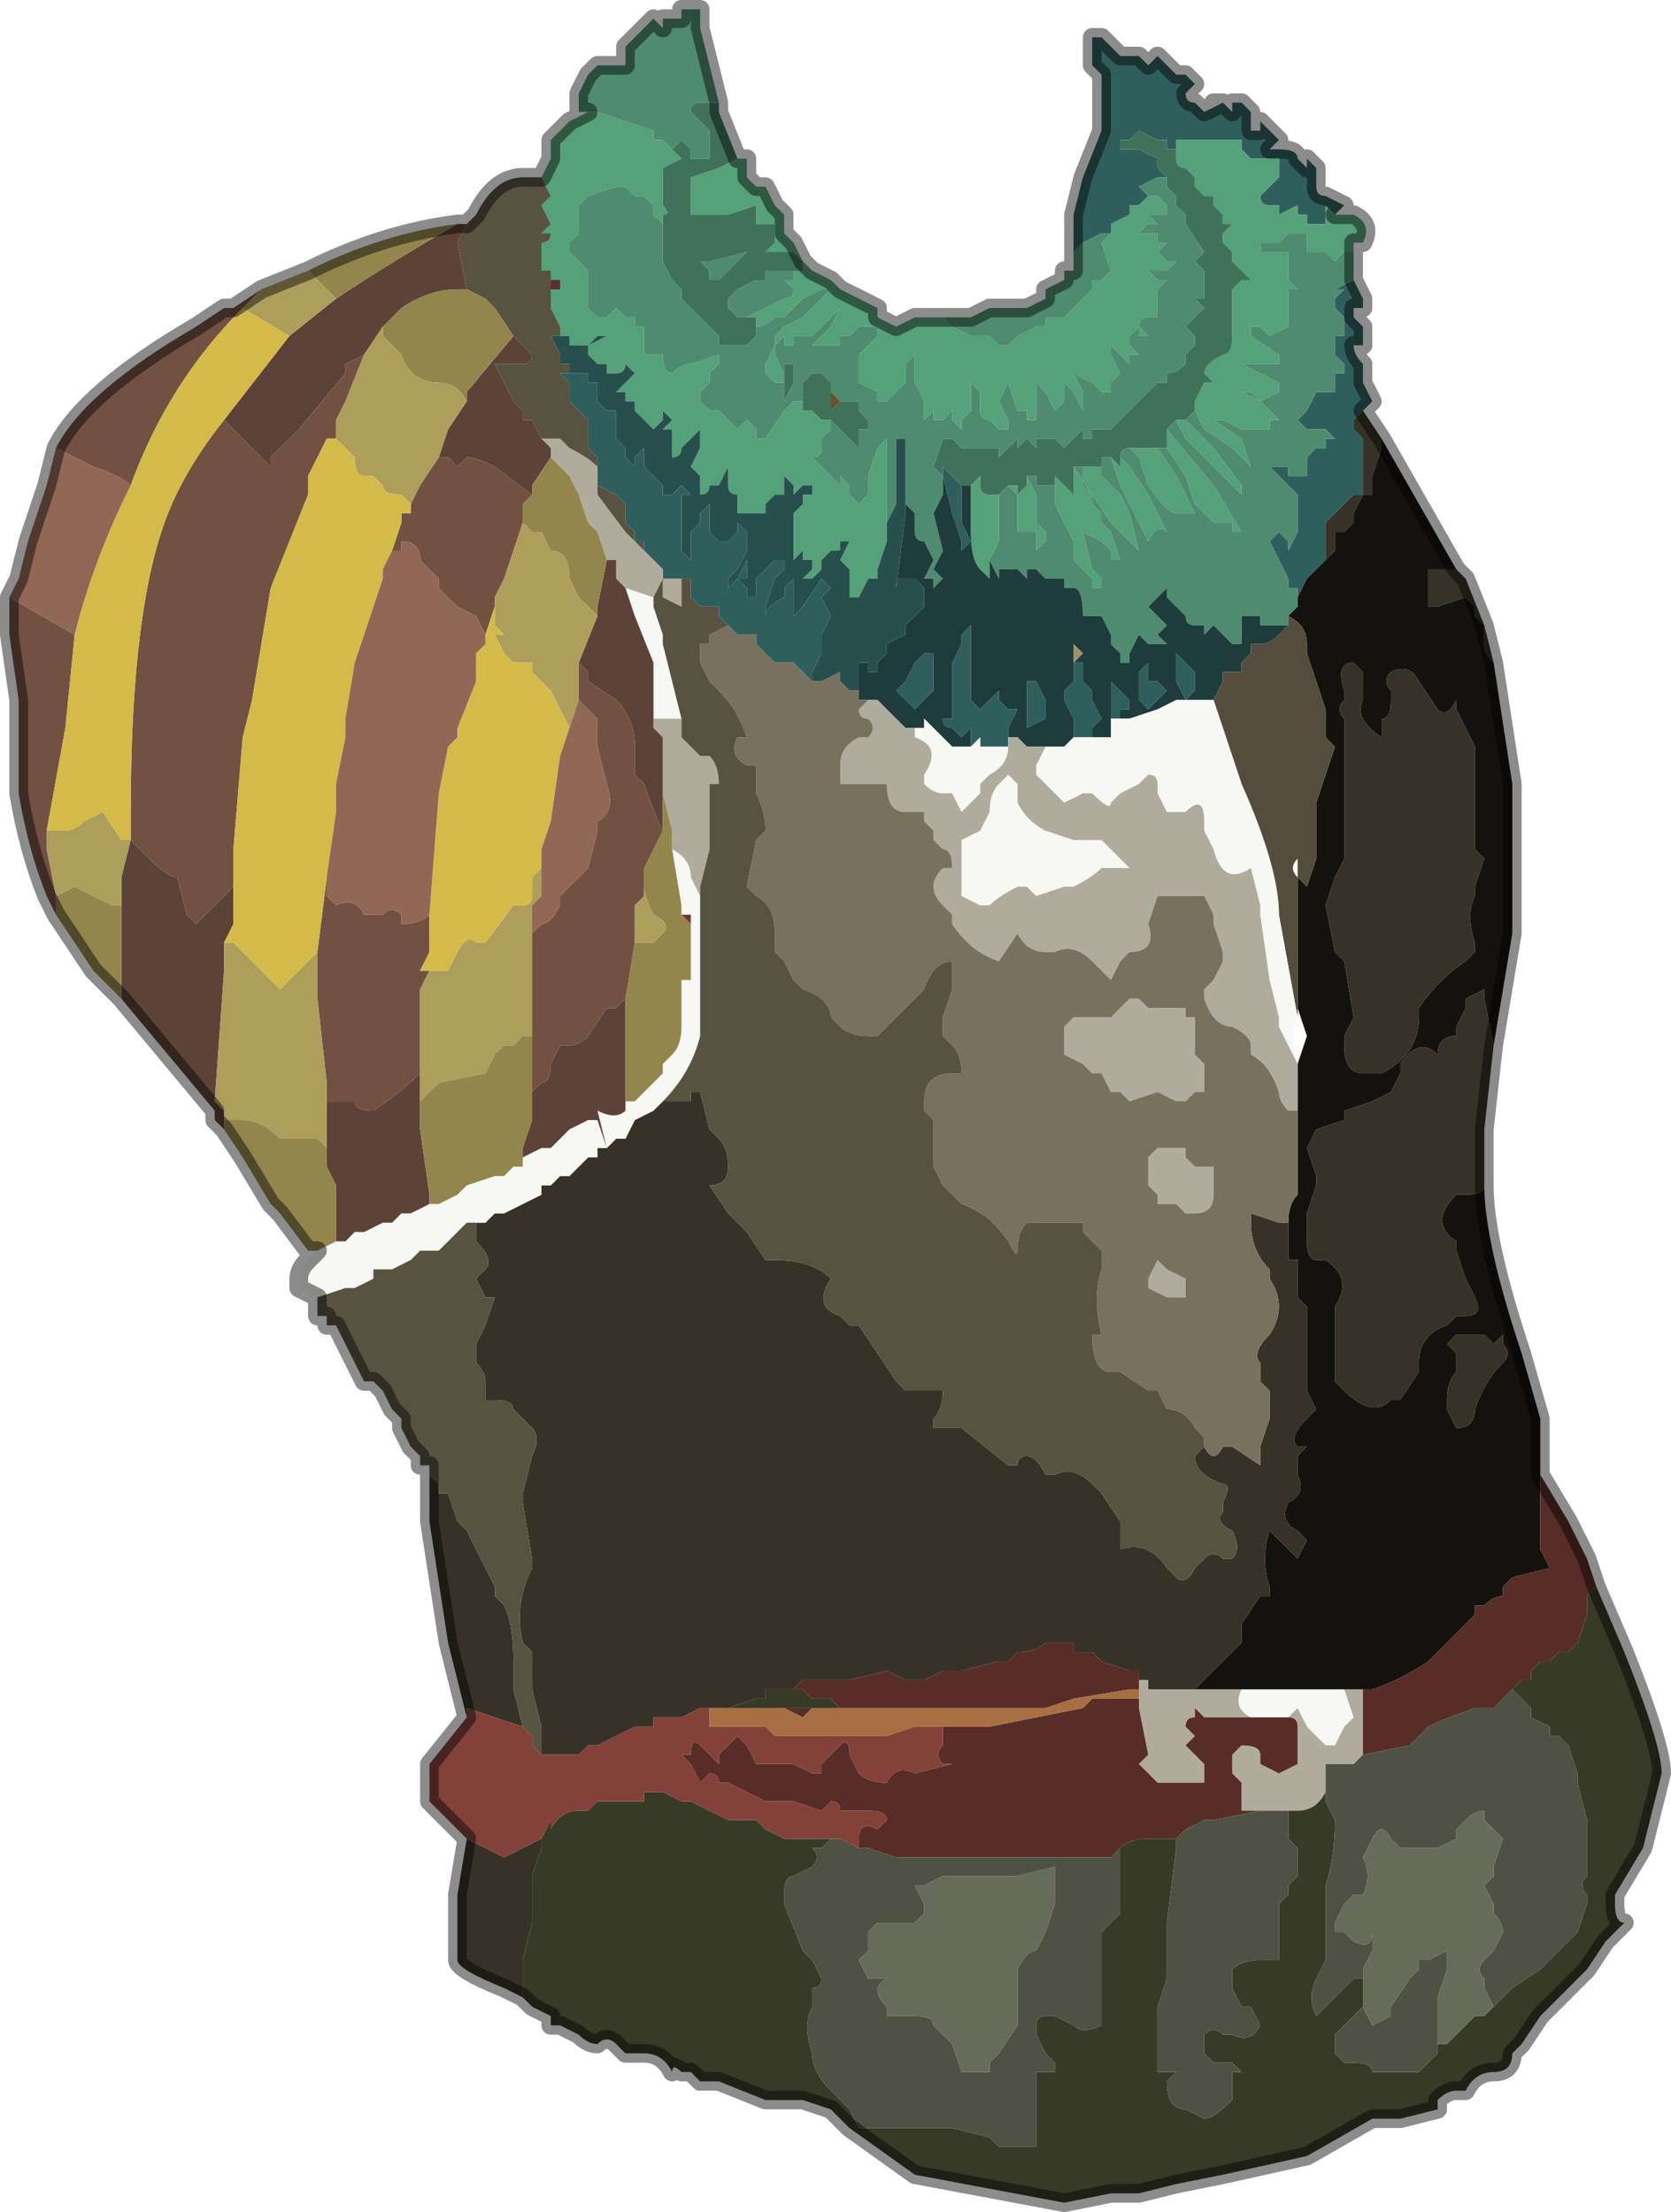 <?xml version="1.0" encoding="UTF-8" standalone="no"?>
<svg xmlns:xlink="http://www.w3.org/1999/xlink" height="11.85px" width="8.95px" xmlns="http://www.w3.org/2000/svg">
  <g transform="matrix(1.0, 0.0, 0.0, 1.0, 4.6, 5.55)">
    <path d="M1.15 -4.2 L1.15 -4.4 1.2 -4.6 1.3 -4.85 1.3 -4.95 1.3 -5.15 1.25 -5.2 1.25 -5.3 1.25 -5.35 1.3 -5.35 1.35 -5.3 1.4 -5.25 1.4 -5.25 1.45 -5.25 1.45 -5.25 1.5 -5.25 1.55 -5.2 1.6 -5.25 1.65 -5.2 1.7 -5.15 1.7 -5.15 1.75 -5.15 1.8 -5.1 1.75 -5.05 Q1.75 -5.0 1.8 -5.0 L1.8 -5.0 1.85 -4.95 1.95 -5.0 1.9 -5.0 1.95 -5.0 1.95 -5.0 2.0 -4.95 2.0 -4.95 2.0 -5.0 2.05 -5.0 2.1 -4.95 2.1 -4.85 2.15 -4.85 2.15 -4.9 2.2 -4.85 2.25 -4.8 2.2 -4.75 2.25 -4.75 Q2.35 -4.75 2.35 -4.7 L2.4 -4.65 2.4 -4.7 2.45 -4.65 2.45 -4.55 Q2.45 -4.5 2.5 -4.5 L2.6 -4.45 2.55 -4.4 2.5 -4.45 2.5 -4.4 2.5 -4.35 2.45 -4.35 2.4 -4.35 2.4 -4.4 2.35 -4.4 2.35 -4.45 2.25 -4.4 2.25 -4.45 2.2 -4.45 Q2.15 -4.45 2.15 -4.5 L2.2 -4.55 2.25 -4.6 2.25 -4.7 2.2 -4.7 2.15 -4.7 2.1 -4.7 2.1 -4.7 2.05 -4.75 2.05 -4.8 2.05 -4.8 1.95 -4.8 1.75 -4.8 1.7 -4.8 1.7 -4.75 1.65 -4.75 1.65 -4.8 1.6 -4.8 1.6 -4.8 1.5 -4.85 1.45 -4.8 1.4 -4.8 1.4 -4.75 1.45 -4.75 1.45 -4.75 1.5 -4.75 1.6 -4.7 1.6 -4.65 1.65 -4.6 1.6 -4.6 1.6 -4.6 1.5 -4.55 1.45 -4.55 1.5 -4.55 1.5 -4.55 1.55 -4.5 1.55 -4.5 1.5 -4.45 1.5 -4.45 1.45 -4.45 1.45 -4.4 1.35 -4.35 1.35 -4.35 1.35 -4.3 1.3 -4.3 1.2 -4.25 1.15 -4.2 M2.65 -4.05 L2.65 -4.05 2.7 -3.95 2.7 -3.9 2.65 -3.9 2.65 -3.85 2.7 -3.8 2.7 -3.75 2.7 -3.7 2.65 -3.7 Q2.65 -3.65 2.7 -3.6 L2.7 -3.5 2.75 -3.4 2.7 -3.35 2.7 -3.35 2.65 -3.3 2.65 -3.25 2.7 -3.2 2.7 -3.05 2.7 -2.9 2.7 -2.9 2.65 -2.9 2.65 -2.9 2.6 -2.85 2.5 -2.75 2.5 -2.7 2.5 -2.55 2.45 -2.5 2.4 -2.45 2.4 -2.45 2.35 -2.35 2.35 -2.3 2.35 -2.4 2.3 -2.4 2.3 -2.45 2.25 -2.55 2.2 -2.65 2.2 -2.65 2.25 -2.7 2.3 -2.65 2.3 -2.6 2.35 -2.7 2.35 -2.8 2.35 -2.85 2.35 -2.9 2.3 -2.95 2.3 -2.95 2.2 -3.05 2.25 -3.05 2.3 -3.05 2.3 -3.0 2.4 -3.0 2.4 -3.1 2.45 -3.15 2.5 -3.15 2.5 -3.2 2.55 -3.2 2.55 -3.2 2.5 -3.25 2.45 -3.25 2.4 -3.25 2.4 -3.25 2.35 -3.3 2.4 -3.35 2.4 -3.35 2.45 -3.45 2.55 -3.45 2.55 -3.5 2.55 -3.55 2.6 -3.55 2.6 -3.6 2.55 -3.65 2.55 -3.75 2.6 -3.75 2.6 -3.8 2.6 -3.85 2.55 -3.9 2.55 -3.95 2.6 -4.0 2.6 -4.0 2.55 -4.0 2.65 -4.05 2.65 -4.05 M2.7 -2.9 L2.7 -2.9 M0.45 -3.0 L0.45 -3.05 0.5 -3.0 0.55 -2.95 0.55 -2.95 0.55 -2.75 0.6 -2.65 0.55 -2.6 0.55 -2.65 0.5 -2.8 0.45 -3.0 M0.6 -1.55 L0.6 -1.65 Q0.55 -1.6 0.55 -1.6 L0.5 -1.65 Q0.45 -1.65 0.45 -1.7 L0.5 -1.7 0.5 -1.85 0.5 -2.0 0.5 -2.0 0.55 -2.1 0.55 -2.15 0.6 -2.2 0.6 -1.8 0.6 -1.8 0.65 -1.75 0.65 -1.75 0.75 -1.85 0.75 -1.8 0.8 -1.75 0.8 -1.75 0.85 -1.75 0.8 -1.65 0.8 -1.6 0.8 -1.55 0.7 -1.55 0.65 -1.55 0.65 -1.6 0.6 -1.55 M1.15 -1.6 L1.15 -1.7 1.1 -1.8 1.1 -1.85 1.15 -1.9 1.15 -2.0 1.15 -2.0 1.2 -2.0 1.2 -1.95 1.2 -1.9 1.25 -1.85 1.25 -1.8 1.3 -1.7 1.3 -1.7 1.25 -1.65 1.25 -1.6 1.2 -1.6 1.15 -1.6 M1.35 -1.7 Q1.35 -1.75 1.35 -1.8 L1.35 -1.9 1.4 -1.85 1.4 -1.85 1.45 -1.8 1.45 -1.75 1.4 -1.75 1.4 -1.7 1.4 -1.7 1.4 -1.7 1.35 -1.7 M1.75 -1.8 L1.7 -1.9 1.7 -1.95 1.7 -2.05 1.75 -2.0 1.8 -1.95 1.8 -1.85 1.75 -1.8 M1.55 -1.9 L1.6 -1.9 1.6 -1.9 1.65 -1.85 1.6 -1.8 1.55 -1.75 1.55 -1.75 1.5 -1.8 1.5 -1.9 1.5 -1.95 1.55 -2.0 1.55 -1.9 M1.0 -1.75 L1.0 -1.7 0.9 -1.65 0.9 -1.8 0.9 -1.9 0.95 -1.9 0.95 -2.0 0.95 -1.9 1.0 -1.8 1.0 -1.75 M0.25 -1.9 L0.25 -1.9 0.3 -2.0 0.35 -2.05 0.35 -2.05 0.4 -2.05 0.4 -1.9 0.4 -1.85 0.35 -1.8 0.3 -1.75 0.3 -1.75 0.25 -1.8 0.2 -1.85 0.2 -1.85 0.25 -1.9 M-0.7 -2.2 L-0.75 -2.25 -0.75 -2.3 -0.85 -2.3 -0.85 -2.3 -0.9 -2.35 -0.9 -2.45 -0.95 -2.45 -1.0 -2.45 -1.05 -2.45 -1.05 -2.5 -1.15 -2.6 -1.15 -2.6 -1.15 -2.65 -1.2 -2.65 -1.2 -2.7 -1.25 -2.75 -1.25 -2.75 -1.25 -2.85 -1.3 -2.9 -1.4 -2.95 -1.4 -3.05 -1.4 -3.1 -1.45 -3.15 -1.45 -3.25 -1.45 -3.3 -1.45 -3.3 -1.5 -3.35 -1.55 -3.4 -1.55 -3.5 -1.6 -3.55 -1.55 -3.55 -1.5 -3.55 -1.45 -3.55 -1.45 -3.5 -1.4 -3.5 -1.4 -3.4 -1.35 -3.35 -1.3 -3.35 -1.3 -3.2 -1.3 -3.2 -1.25 -3.15 -1.25 -3.1 -1.2 -3.05 -1.2 -3.1 -1.2 -3.1 -1.15 -3.15 -1.15 -3.15 -1.15 -3.05 -1.1 -3.0 -1.05 -2.95 -1.05 -2.9 -1.0 -2.9 -1.0 -2.9 -0.95 -2.95 -0.95 -2.95 -0.9 -2.9 -0.95 -2.9 -0.95 -2.75 -0.95 -2.65 -0.95 -2.6 -0.9 -2.55 -0.9 -2.7 -0.85 -2.75 -0.85 -2.8 -0.8 -2.85 -0.8 -2.8 -0.8 -2.7 -0.75 -2.65 -0.75 -2.65 -0.7 -2.65 -0.65 -2.7 -0.65 -2.75 -0.6 -2.7 -0.6 -2.6 -0.65 -2.5 -0.7 -2.45 -0.7 -2.4 -0.7 -2.4 -0.65 -2.45 -0.6 -2.55 -0.6 -2.55 -0.6 -2.45 -0.65 -2.45 -0.6 -2.4 -0.6 -2.35 -0.55 -2.35 -0.55 -2.45 -0.5 -2.5 -0.45 -2.55 -0.4 -2.55 -0.4 -2.5 -0.45 -2.45 -0.45 -2.45 -0.5 -2.3 -0.5 -2.25 Q-0.5 -2.3 -0.4 -2.35 L-0.4 -2.4 -0.35 -2.45 -0.35 -2.35 -0.35 -2.25 -0.35 -2.2 -0.35 -2.25 -0.3 -2.3 -0.2 -2.45 -0.2 -2.45 -0.15 -2.4 -0.2 -2.35 -0.15 -2.25 -0.2 -2.15 -0.2 -2.05 -0.25 -1.95 -0.25 -1.9 -0.3 -1.95 -0.3 -1.95 -0.35 -2.0 -0.4 -2.0 -0.45 -2.0 -0.5 -2.05 -0.55 -2.1 -0.55 -2.15 -0.6 -2.15 -0.6 -2.15 -0.65 -2.15 -0.7 -2.2 -0.7 -2.2" fill="#2f5f5d" fill-rule="evenodd" stroke="none"/>
    <path d="M1.35 -4.35 L1.35 -4.35 1.45 -4.4 1.45 -4.45 1.5 -4.45 1.5 -4.45 1.55 -4.5 1.55 -4.5 1.6 -4.5 1.6 -4.5 1.65 -4.45 1.65 -4.4 1.6 -4.4 1.5 -4.4 1.55 -4.4 1.55 -4.4 1.6 -4.35 Q1.55 -4.35 1.55 -4.35 L1.5 -4.3 1.5 -4.3 1.55 -4.3 1.6 -4.3 1.6 -4.25 1.65 -4.25 1.6 -4.2 1.65 -4.15 1.7 -4.15 1.65 -4.1 1.6 -4.1 1.6 -4.1 1.55 -4.1 1.55 -4.1 1.6 -4.05 1.65 -4.05 1.6 -4.0 1.6 -4.0 1.6 -3.95 1.6 -3.9 1.6 -3.85 1.55 -3.85 Q1.5 -3.85 1.5 -3.8 L1.55 -3.75 1.5 -3.75 1.5 -3.8 1.45 -3.75 1.45 -3.8 1.45 -3.7 1.5 -3.65 1.45 -3.65 1.45 -3.6 1.35 -3.7 1.35 -3.65 1.4 -3.55 1.35 -3.5 1.35 -3.45 1.35 -3.45 1.3 -3.45 1.25 -3.5 1.15 -3.55 1.2 -3.45 1.2 -3.4 1.2 -3.35 1.15 -3.45 1.1 -3.5 1.1 -3.45 1.1 -3.4 1.05 -3.35 1.0 -3.45 1.0 -3.45 0.95 -3.5 0.95 -3.5 0.95 -3.3 0.9 -3.3 0.9 -3.35 0.85 -3.35 0.8 -3.5 0.75 -3.4 0.8 -3.3 0.8 -3.25 Q0.75 -3.25 0.75 -3.25 L0.7 -3.3 Q0.65 -3.3 0.65 -3.35 L0.65 -3.45 0.6 -3.5 0.6 -3.35 0.55 -3.3 0.55 -3.25 0.5 -3.3 0.5 -3.35 0.45 -3.3 0.45 -3.3 0.4 -3.3 0.4 -3.35 0.35 -3.3 Q0.35 -3.3 0.35 -3.35 L0.35 -3.4 0.3 -3.5 0.3 -3.65 0.25 -3.6 0.25 -3.5 0.2 -3.45 0.2 -3.45 0.15 -3.4 0.1 -3.4 0.1 -3.45 0.0 -3.5 0.0 -3.65 0.1 -3.75 0.1 -3.75 0.1 -3.8 0.05 -3.8 0.0 -3.8 -0.05 -3.75 -0.1 -3.75 -0.1 -3.7 -0.15 -3.7 -0.2 -3.7 -0.2 -3.7 -0.25 -3.7 -0.2 -3.75 -0.2 -3.75 -0.15 -3.8 -0.15 -3.8 -0.1 -3.9 -0.15 -3.85 -0.2 -3.8 -0.2 -3.8 -0.25 -3.75 -0.3 -3.75 -0.3 -3.75 -0.35 -3.75 -0.35 -3.7 -0.4 -3.7 -0.4 -3.75 -0.45 -3.7 -0.45 -3.7 -0.45 -3.75 -0.4 -3.8 -0.3 -3.85 -0.25 -3.9 -0.15 -4.0 -0.2 -4.0 -0.3 -3.95 -0.4 -3.85 -0.45 -3.85 Q-0.5 -3.8 -0.55 -3.8 L-0.55 -3.85 -0.6 -3.85 -0.6 -3.85 -0.6 -3.85 -0.5 -3.9 -0.4 -3.95 Q-0.35 -3.95 -0.35 -4.0 L-0.4 -4.05 -0.35 -4.05 -0.35 -4.1 -0.3 -4.1 -0.3 -4.15 -0.35 -4.2 -0.4 -4.2 -0.45 -4.2 -0.5 -4.2 -0.5 -4.2 -0.45 -4.25 -0.45 -4.3 -0.45 -4.35 -0.5 -4.35 -0.55 -4.35 -0.55 -4.4 -0.55 -4.45 -0.7 -4.4 -0.8 -4.4 -0.9 -4.4 -0.9 -4.45 -0.9 -4.5 -0.9 -4.6 -0.75 -4.65 -0.65 -4.7 -0.6 -4.7 -0.6 -4.65 -0.6 -4.6 -0.55 -4.55 -0.5 -4.55 -0.45 -4.45 -0.4 -4.4 -0.4 -4.3 -0.35 -4.25 -0.3 -4.15 -0.3 -4.15 -0.25 -4.1 -0.15 -4.05 -0.1 -4.0 0.1 -3.9 0.1 -3.85 0.2 -3.8 0.3 -3.85 0.4 -3.85 0.45 -3.85 0.5 -3.8 0.6 -3.75 0.7 -3.75 0.75 -3.7 0.8 -3.7 0.85 -3.75 0.85 -3.75 0.95 -3.8 Q0.95 -3.8 1.0 -3.8 L1.0 -3.85 1.1 -3.85 1.15 -3.9 1.15 -3.9 1.2 -3.95 1.2 -3.95 1.25 -4.0 1.25 -4.05 1.3 -4.05 1.3 -4.05 1.35 -4.1 1.3 -4.25 1.3 -4.25 1.35 -4.3 1.35 -4.35 M1.65 -4.75 L1.7 -4.75 1.7 -4.8 1.75 -4.8 1.95 -4.8 2.05 -4.8 2.05 -4.8 2.05 -4.75 2.1 -4.7 2.1 -4.7 2.15 -4.7 2.2 -4.7 2.25 -4.7 2.25 -4.6 2.2 -4.55 2.15 -4.5 Q2.15 -4.45 2.2 -4.45 L2.25 -4.45 2.25 -4.4 2.35 -4.45 2.35 -4.4 2.4 -4.4 2.4 -4.35 2.45 -4.35 2.5 -4.35 2.5 -4.4 2.5 -4.45 2.55 -4.4 2.65 -4.4 Q2.75 -4.35 2.7 -4.25 L2.65 -4.25 2.65 -4.05 2.65 -4.1 2.65 -4.15 2.65 -4.2 2.6 -4.2 2.6 -4.2 2.55 -4.15 2.5 -4.2 2.5 -4.2 2.45 -4.2 Q2.45 -4.2 2.4 -4.2 L2.4 -4.25 2.4 -4.3 Q2.35 -4.3 2.35 -4.3 L2.3 -4.3 2.25 -4.25 2.2 -4.25 2.15 -4.25 2.15 -4.2 2.2 -4.2 2.3 -4.2 2.3 -4.1 2.3 -4.1 2.3 -4.05 2.35 -4.0 2.35 -4.0 2.3 -4.0 2.3 -3.9 2.3 -3.85 2.3 -3.8 2.2 -3.75 2.15 -3.8 2.15 -3.8 2.1 -3.8 2.1 -3.75 2.25 -3.65 2.25 -3.6 2.2 -3.6 2.2 -3.6 2.15 -3.6 2.05 -3.6 2.05 -3.6 2.25 -3.5 Q2.2 -3.5 2.2 -3.5 L2.25 -3.5 2.25 -3.45 2.15 -3.4 2.1 -3.45 2.05 -3.45 2.15 -3.4 2.25 -3.3 2.2 -3.3 2.2 -3.25 2.1 -3.25 2.05 -3.25 2.05 -3.25 Q2.05 -3.25 1.95 -3.3 L1.9 -3.3 2.05 -3.2 2.1 -3.05 2.05 -3.1 2.0 -3.15 1.85 -3.25 1.8 -3.35 1.8 -3.4 1.85 -3.5 1.85 -3.5 1.9 -3.5 1.85 -3.55 Q1.85 -3.6 1.95 -3.65 2.0 -3.65 2.0 -3.75 L2.0 -3.85 2.0 -3.95 2.0 -4.0 2.05 -4.05 2.05 -4.05 2.1 -4.05 2.05 -4.1 2.05 -4.1 2.0 -4.15 2.0 -4.2 1.95 -4.25 1.95 -4.3 2.0 -4.35 1.95 -4.35 1.95 -4.4 1.9 -4.45 1.9 -4.5 1.85 -4.5 1.8 -4.55 1.8 -4.6 1.75 -4.65 Q1.7 -4.65 1.7 -4.7 L1.7 -4.75 1.65 -4.75 M-1.7 -4.6 L-1.7 -4.6 -1.65 -4.7 -1.65 -4.8 -1.6 -4.85 -1.55 -4.9 -1.45 -4.95 -1.5 -4.95 -1.4 -4.95 -1.25 -4.9 -1.25 -4.9 -1.1 -4.85 -1.1 -4.8 -1.05 -4.8 -1.0 -4.75 -0.95 -4.7 -1.05 -4.65 -1.05 -4.5 -1.05 -4.45 Q-1.0 -4.4 -1.05 -4.4 L-1.05 -4.35 -1.05 -4.35 -1.1 -4.4 -1.1 -4.45 -1.15 -4.5 -1.2 -4.5 -1.25 -4.55 -1.25 -4.55 -1.3 -4.55 -1.45 -4.5 -1.5 -4.45 -1.5 -4.4 -1.5 -4.3 -1.55 -4.25 -1.55 -4.2 -1.5 -4.15 -1.45 -4.1 -1.45 -4.05 -1.45 -4.0 -1.45 -3.9 -1.4 -3.85 -1.35 -3.85 -1.3 -3.9 -1.25 -3.85 -1.25 -3.85 -1.2 -3.85 -1.2 -3.8 -1.15 -3.8 -1.15 -3.7 -1.15 -3.65 -1.1 -3.65 -1.1 -3.65 -1.05 -3.65 Q-1.05 -3.55 -1.0 -3.55 -0.95 -3.6 -0.9 -3.6 L-0.9 -3.6 -0.75 -3.65 -0.75 -3.6 -0.8 -3.55 -0.8 -3.5 -0.85 -3.45 -0.85 -3.4 -0.8 -3.35 -0.75 -3.35 Q-0.7 -3.3 -0.7 -3.3 L-0.65 -3.25 -0.6 -3.3 -0.55 -3.25 -0.55 -3.2 -0.5 -3.2 -0.5 -3.2 -0.4 -3.35 -0.35 -3.4 -0.35 -3.4 -0.3 -3.4 -0.3 -3.35 -0.25 -3.35 -0.25 -3.35 -0.2 -3.3 -0.15 -3.3 -0.15 -3.3 -0.15 -3.25 -0.2 -3.2 -0.2 -3.15 Q-0.2 -3.1 -0.25 -3.1 L-0.2 -3.05 -0.2 -3.05 -0.15 -3.0 -0.1 -2.95 -0.1 -3.0 -0.05 -2.95 -0.05 -2.9 0.0 -2.85 0.05 -2.9 0.05 -3.0 0.1 -3.15 0.15 -3.2 0.15 -3.05 0.15 -3.0 0.15 -2.8 0.15 -2.75 0.15 -2.65 0.1 -2.5 0.1 -2.45 0.1 -2.45 0.05 -2.45 0.0 -2.35 -0.05 -2.35 -0.05 -2.35 -0.05 -2.4 -0.05 -2.5 -0.1 -2.55 -0.05 -2.65 -0.1 -2.65 -0.1 -2.65 -0.1 -2.6 -0.15 -2.6 -0.2 -2.55 -0.2 -2.5 -0.25 -2.45 -0.3 -2.45 -0.25 -2.5 -0.25 -2.55 -0.3 -2.55 -0.3 -2.6 -0.35 -2.55 -0.35 -2.65 -0.35 -2.7 -0.35 -2.8 -0.3 -2.85 -0.3 -2.9 Q-0.25 -2.9 -0.25 -2.9 L-0.25 -2.95 -0.3 -2.95 -0.35 -2.9 -0.35 -2.95 -0.4 -3.0 Q-0.4 -2.95 -0.4 -2.9 L-0.45 -2.9 -0.5 -2.85 -0.5 -2.8 -0.55 -2.8 -0.55 -2.8 -0.6 -2.8 -0.6 -2.8 -0.65 -2.8 -0.65 -2.85 -0.65 -2.9 Q-0.7 -2.9 -0.7 -2.95 L-0.7 -2.95 -0.7 -3.05 -0.75 -2.95 -0.8 -2.95 Q-0.8 -2.9 -0.85 -2.9 L-0.85 -3.0 -0.9 -3.05 -0.9 -3.05 -0.85 -3.15 -0.85 -3.25 -0.9 -3.2 -0.9 -3.2 -0.95 -3.15 -0.95 -3.15 Q-0.95 -3.1 -1.0 -3.1 L-1.0 -3.15 -1.0 -3.25 -1.05 -3.25 -1.0 -3.3 -1.05 -3.35 -1.05 -3.3 -1.1 -3.25 -1.2 -3.35 -1.2 -3.4 -1.25 -3.4 -1.25 -3.45 -1.3 -3.45 -1.2 -3.55 -1.2 -3.55 -1.25 -3.6 Q-1.25 -3.55 -1.3 -3.55 L-1.35 -3.55 -1.35 -3.6 -1.4 -3.6 -1.4 -3.6 -1.45 -3.65 -1.45 -3.7 -1.35 -3.75 -1.4 -3.75 Q-1.4 -3.75 -1.45 -3.7 L-1.5 -3.7 -1.55 -3.7 -1.55 -3.7 -1.55 -3.75 -1.6 -3.75 -1.65 -3.75 -1.6 -3.75 -1.6 -3.8 -1.65 -3.9 -1.65 -3.95 -1.65 -4.0 -1.6 -4.0 -1.6 -4.05 -1.65 -4.05 -1.65 -4.1 -1.7 -4.1 -1.7 -4.25 Q-1.65 -4.25 -1.65 -4.3 L-1.7 -4.3 -1.65 -4.35 -1.65 -4.35 -1.7 -4.45 -1.7 -4.45 -1.65 -4.5 -1.7 -4.6 M1.75 -3.3 L1.8 -3.25 1.9 -3.15 2.05 -2.95 2.05 -2.9 2.0 -2.95 1.95 -3.0 1.85 -3.1 1.75 -3.2 1.7 -3.3 1.75 -3.3 1.75 -3.3 M1.65 -3.25 L1.9 -2.95 2.05 -2.7 2.0 -2.7 2.0 -2.75 1.9 -2.75 1.8 -2.85 1.75 -3.0 1.65 -3.15 1.65 -3.25 M1.6 -3.15 L1.7 -3.0 1.75 -2.9 1.8 -2.8 1.8 -2.8 1.75 -2.8 1.75 -2.8 1.7 -2.8 Q1.65 -2.8 1.55 -2.95 L1.5 -3.1 1.45 -3.15 1.5 -3.15 1.5 -3.15 1.55 -3.15 1.6 -3.15 M1.4 -3.1 L1.45 -3.05 1.55 -2.9 1.65 -2.7 Q1.6 -2.75 1.55 -2.65 L1.4 -2.95 1.35 -3.1 1.4 -3.05 1.4 -3.1 M1.3 -3.05 L1.3 -3.0 1.4 -2.9 1.45 -2.8 1.5 -2.6 1.5 -2.6 1.45 -2.65 1.35 -2.75 1.35 -2.75 1.25 -2.9 1.2 -2.95 1.2 -3.05 1.25 -3.05 1.3 -3.05 M1.15 -3.05 L1.25 -2.9 1.25 -2.85 1.3 -2.8 1.3 -2.75 1.35 -2.7 1.35 -2.7 1.4 -2.55 1.4 -2.55 1.35 -2.55 1.35 -2.6 1.3 -2.65 1.3 -2.65 1.2 -2.7 1.25 -2.5 1.3 -2.45 1.3 -2.4 1.25 -2.4 1.25 -2.45 1.25 -2.45 1.2 -2.5 1.15 -2.55 1.15 -2.65 1.1 -2.75 1.05 -2.85 1.05 -2.95 1.05 -3.0 1.15 -2.9 1.15 -3.0 1.15 -3.05 M0.9 -3.0 L0.95 -2.9 0.95 -2.8 0.95 -2.75 1.0 -2.7 1.0 -2.65 0.95 -2.6 0.95 -2.7 0.9 -2.7 0.9 -2.7 0.85 -2.7 0.85 -2.9 0.8 -2.95 0.85 -2.95 0.85 -2.9 0.9 -2.95 0.9 -3.0 M0.75 -2.9 L0.75 -2.65 0.7 -2.55 0.7 -2.75 0.7 -2.65 0.7 -2.45 0.65 -2.5 Q0.6 -2.55 0.6 -2.7 L0.6 -2.8 0.6 -2.95 0.6 -2.95 0.65 -3.0 0.65 -2.95 Q0.65 -2.9 0.7 -2.9 L0.7 -2.9 0.75 -2.9 M1.65 -3.15 L1.65 -3.15 M-0.05 -3.95 L-0.1 -3.9 -0.05 -3.95 -0.05 -3.95 M-0.4 -3.5 L-0.45 -3.5 -0.5 -3.55 -0.5 -3.6 -0.45 -3.7 -0.45 -3.65 -0.4 -3.55 -0.4 -3.5" fill="#55a179" fill-rule="evenodd" stroke="none"/>
    <path d="M1.15 -4.2 L1.2 -4.25 1.3 -4.3 1.35 -4.3 1.35 -4.35 1.35 -4.3 1.3 -4.25 1.3 -4.25 1.35 -4.1 1.3 -4.05 1.3 -4.05 1.25 -4.05 1.25 -4.0 1.2 -3.95 1.2 -3.95 1.15 -3.9 1.15 -3.9 1.1 -3.85 1.0 -3.85 1.0 -3.8 Q0.95 -3.8 0.95 -3.8 L0.85 -3.75 0.85 -3.75 0.8 -3.7 0.75 -3.7 0.7 -3.75 0.6 -3.75 0.5 -3.8 0.45 -3.85 0.6 -3.85 0.7 -3.9 0.9 -3.9 0.9 -3.9 1.0 -3.95 1.0 -4.0 1.0 -4.0 1.1 -4.05 1.1 -4.1 1.15 -4.1 1.15 -4.15 1.15 -4.2 1.15 -4.2 M1.55 -4.5 L1.5 -4.55 1.5 -4.55 1.45 -4.55 1.5 -4.55 1.6 -4.6 1.6 -4.6 1.65 -4.6 1.65 -4.55 1.7 -4.5 1.7 -4.45 1.75 -4.4 1.75 -4.35 1.85 -4.2 1.85 -4.2 1.8 -4.15 1.85 -4.1 1.85 -4.05 1.85 -4.0 1.85 -3.95 1.8 -3.95 1.85 -3.9 1.85 -3.9 1.75 -3.8 1.8 -3.75 1.8 -3.7 1.75 -3.65 1.75 -3.6 Q1.7 -3.55 1.65 -3.55 L1.65 -3.5 Q1.6 -3.5 1.6 -3.5 L1.55 -3.45 1.55 -3.45 1.5 -3.4 1.5 -3.4 1.45 -3.35 1.45 -3.35 1.4 -3.3 1.4 -3.3 1.35 -3.25 1.35 -3.25 1.35 -3.25 1.3 -3.25 1.3 -3.25 1.25 -3.25 1.25 -3.2 1.2 -3.2 1.2 -3.25 1.15 -3.2 1.15 -3.2 1.1 -3.15 1.1 -3.15 1.05 -3.2 1.0 -3.2 0.95 -3.2 0.95 -3.15 0.9 -3.2 0.85 -3.15 0.85 -3.2 0.8 -3.15 0.8 -3.15 0.75 -3.1 0.75 -3.15 0.75 -3.15 0.7 -3.15 0.7 -3.15 0.65 -3.15 0.65 -3.15 0.6 -3.15 0.55 -3.15 0.5 -3.2 0.45 -3.2 0.45 -3.2 0.4 -3.05 0.45 -3.0 0.45 -2.9 0.4 -2.8 0.45 -2.6 0.4 -2.5 0.45 -2.45 0.45 -2.45 0.4 -2.4 Q0.4 -2.4 0.4 -2.45 L0.35 -2.45 0.4 -2.55 0.35 -2.65 Q0.3 -2.65 0.3 -2.7 L0.3 -2.8 0.25 -2.85 0.25 -2.95 0.25 -3.15 0.25 -3.2 0.2 -3.2 0.2 -3.0 0.2 -2.85 0.15 -2.75 0.15 -2.8 0.15 -3.0 0.15 -3.05 0.15 -3.2 0.1 -3.15 0.05 -3.0 0.05 -2.9 0.0 -2.85 -0.05 -2.9 -0.05 -2.95 -0.1 -3.0 -0.1 -2.95 -0.15 -3.0 -0.2 -3.05 -0.2 -3.05 -0.25 -3.1 Q-0.2 -3.1 -0.2 -3.15 L-0.2 -3.2 -0.15 -3.25 -0.15 -3.3 -0.15 -3.3 -0.05 -3.2 -0.05 -3.2 0.0 -3.15 0.0 -3.25 0.05 -3.25 0.05 -3.3 0.0 -3.35 0.0 -3.4 -0.05 -3.4 -0.1 -3.4 -0.1 -3.4 -0.15 -3.45 -0.15 -3.5 -0.2 -3.55 -0.25 -3.55 -0.3 -3.5 -0.3 -3.4 -0.35 -3.4 -0.35 -3.4 -0.4 -3.35 -0.5 -3.2 -0.5 -3.2 -0.55 -3.2 -0.55 -3.25 -0.6 -3.3 -0.65 -3.25 -0.7 -3.3 Q-0.7 -3.3 -0.75 -3.35 L-0.8 -3.35 -0.85 -3.4 -0.85 -3.45 -0.8 -3.5 -0.8 -3.55 -0.75 -3.6 -0.75 -3.65 -0.9 -3.6 -0.9 -3.6 Q-0.95 -3.6 -1.0 -3.55 -1.05 -3.55 -1.05 -3.65 L-1.1 -3.65 -1.1 -3.65 -1.15 -3.65 -1.15 -3.7 -1.15 -3.8 -1.2 -3.8 -1.2 -3.85 -1.25 -3.85 -1.25 -3.85 -1.3 -3.9 -1.35 -3.85 -1.4 -3.85 -1.45 -3.9 -1.45 -4.0 -1.45 -4.05 -1.45 -4.1 -1.5 -4.15 -1.55 -4.2 -1.55 -4.25 -1.5 -4.3 -1.5 -4.4 -1.5 -4.45 -1.45 -4.5 -1.3 -4.55 -1.25 -4.55 -1.25 -4.55 -1.2 -4.5 -1.15 -4.5 -1.1 -4.45 -1.1 -4.4 -1.05 -4.35 -1.05 -4.35 -1.05 -4.3 -1.05 -4.2 -1.05 -4.15 -1.0 -4.05 -0.95 -4.0 -0.95 -3.95 -0.9 -3.9 -0.85 -3.85 -0.85 -3.85 -0.8 -3.8 -0.75 -3.75 -0.75 -3.7 -0.7 -3.7 -0.7 -3.7 -0.6 -3.7 -0.6 -3.7 -0.55 -3.75 -0.55 -3.75 -0.55 -3.8 -0.55 -3.85 -0.55 -3.8 Q-0.5 -3.8 -0.45 -3.85 L-0.4 -3.85 -0.3 -3.95 -0.2 -4.0 -0.15 -4.0 -0.25 -3.9 -0.3 -3.85 -0.4 -3.8 -0.45 -3.75 -0.45 -3.7 -0.45 -3.7 -0.4 -3.75 -0.4 -3.7 -0.35 -3.7 -0.35 -3.75 -0.3 -3.75 -0.3 -3.75 -0.25 -3.75 -0.2 -3.8 -0.2 -3.8 -0.15 -3.85 -0.1 -3.9 -0.15 -3.8 -0.15 -3.8 -0.2 -3.75 -0.2 -3.75 -0.25 -3.7 -0.2 -3.7 -0.2 -3.7 -0.15 -3.7 -0.1 -3.7 -0.1 -3.75 -0.05 -3.75 0.0 -3.8 0.05 -3.8 0.1 -3.8 0.1 -3.75 0.1 -3.75 0.0 -3.65 0.0 -3.5 0.1 -3.45 0.1 -3.4 0.15 -3.4 0.2 -3.45 0.2 -3.45 0.25 -3.5 0.25 -3.6 0.3 -3.65 0.3 -3.5 0.35 -3.4 0.35 -3.35 Q0.35 -3.3 0.35 -3.3 L0.4 -3.35 0.4 -3.3 0.45 -3.3 0.45 -3.3 0.5 -3.35 0.5 -3.3 0.55 -3.25 0.55 -3.3 0.6 -3.35 0.6 -3.5 0.65 -3.45 0.65 -3.35 Q0.65 -3.3 0.7 -3.3 L0.75 -3.25 Q0.75 -3.25 0.8 -3.25 L0.8 -3.3 0.75 -3.4 0.8 -3.5 0.85 -3.35 0.9 -3.35 0.9 -3.3 0.95 -3.3 0.95 -3.5 0.95 -3.5 1.0 -3.45 1.0 -3.45 1.05 -3.35 1.1 -3.4 1.1 -3.45 1.1 -3.5 1.15 -3.45 1.2 -3.35 1.2 -3.4 1.2 -3.45 1.15 -3.55 1.25 -3.5 1.3 -3.45 1.35 -3.45 1.35 -3.45 1.35 -3.5 1.4 -3.55 1.35 -3.65 1.35 -3.7 1.45 -3.6 1.45 -3.65 1.5 -3.65 1.45 -3.7 1.45 -3.8 1.45 -3.75 1.5 -3.8 1.5 -3.75 1.55 -3.75 1.5 -3.8 Q1.5 -3.85 1.55 -3.85 L1.6 -3.85 1.6 -3.9 1.6 -3.95 1.6 -4.0 1.6 -4.0 1.65 -4.05 1.6 -4.05 1.55 -4.1 1.55 -4.1 1.6 -4.1 1.6 -4.1 1.65 -4.1 1.7 -4.15 1.65 -4.15 1.6 -4.2 1.65 -4.25 1.6 -4.25 1.6 -4.3 1.55 -4.3 1.5 -4.3 1.5 -4.3 1.55 -4.35 Q1.55 -4.35 1.6 -4.35 L1.55 -4.4 1.55 -4.4 1.5 -4.4 1.6 -4.4 1.65 -4.4 1.65 -4.45 1.6 -4.5 1.6 -4.5 1.55 -4.5 M-1.5 -4.95 L-1.5 -5.05 -1.5 -5.05 -1.45 -5.15 -1.4 -5.2 -1.3 -5.2 -1.25 -5.2 -1.25 -5.3 -1.2 -5.35 -1.15 -5.4 -1.1 -5.45 -1.05 -5.4 -1.05 -5.45 -1.0 -5.45 -0.95 -5.45 -0.95 -5.5 -0.9 -5.5 -0.85 -5.5 -0.85 -5.4 -0.75 -5.0 -0.85 -5.0 Q-0.9 -5.0 -0.9 -4.95 L-0.9 -4.95 -0.85 -4.9 -0.8 -4.85 -0.8 -4.8 -0.8 -4.7 -0.85 -4.7 -0.9 -4.7 -0.9 -4.75 -0.95 -4.8 -0.95 -4.8 -1.0 -4.75 -1.0 -4.75 -1.05 -4.8 -1.1 -4.8 -1.1 -4.85 -1.25 -4.9 -1.25 -4.9 -1.4 -4.95 -1.5 -4.95 M1.8 -3.35 L1.85 -3.25 2.0 -3.15 2.05 -3.1 2.1 -3.05 2.05 -3.2 1.9 -3.3 1.95 -3.3 Q2.05 -3.25 2.05 -3.25 L2.05 -3.25 2.1 -3.25 2.2 -3.25 2.2 -3.3 2.25 -3.3 2.15 -3.4 2.05 -3.45 2.1 -3.45 2.15 -3.4 2.25 -3.45 2.25 -3.5 2.2 -3.5 Q2.2 -3.5 2.25 -3.5 L2.05 -3.6 2.05 -3.6 2.15 -3.6 2.2 -3.6 2.2 -3.6 2.25 -3.6 2.25 -3.65 2.1 -3.75 2.1 -3.8 2.15 -3.8 2.15 -3.8 2.2 -3.75 2.3 -3.8 2.3 -3.85 2.3 -3.9 2.3 -4.0 2.35 -4.0 2.35 -4.0 2.3 -4.05 2.3 -4.1 2.3 -4.1 2.3 -4.2 2.2 -4.2 2.15 -4.2 2.15 -4.25 2.2 -4.25 2.25 -4.25 2.3 -4.3 2.35 -4.3 Q2.35 -4.3 2.4 -4.3 L2.4 -4.25 2.4 -4.2 Q2.45 -4.2 2.45 -4.2 L2.5 -4.2 2.5 -4.2 2.55 -4.15 2.6 -4.2 2.6 -4.2 2.65 -4.2 2.65 -4.15 2.65 -4.1 2.65 -4.05 2.65 -4.05 2.55 -4.0 2.6 -4.0 2.6 -4.0 2.55 -3.95 2.55 -3.9 2.6 -3.85 2.6 -3.8 2.6 -3.75 2.55 -3.75 2.55 -3.65 2.6 -3.6 2.6 -3.55 2.55 -3.55 2.55 -3.5 2.55 -3.45 2.45 -3.45 2.4 -3.35 2.4 -3.35 2.35 -3.3 2.4 -3.25 2.4 -3.25 2.45 -3.25 2.5 -3.25 2.55 -3.2 2.55 -3.2 2.5 -3.2 2.5 -3.15 2.45 -3.15 2.4 -3.1 2.4 -3.0 2.3 -3.0 2.3 -3.05 2.25 -3.05 2.2 -3.05 2.3 -2.95 2.3 -2.95 2.35 -2.9 2.35 -2.85 2.35 -2.8 2.35 -2.7 2.3 -2.6 2.3 -2.65 2.25 -2.7 2.2 -2.65 2.2 -2.65 2.25 -2.55 2.3 -2.45 2.3 -2.4 2.35 -2.4 2.35 -2.3 2.35 -2.3 2.3 -2.25 2.3 -2.2 2.25 -2.2 2.2 -2.2 2.15 -2.2 2.15 -2.25 2.1 -2.25 2.05 -2.25 2.05 -2.2 2.05 -2.15 2.05 -2.1 2.0 -2.1 1.9 -2.2 1.85 -2.15 1.85 -2.2 1.8 -2.2 1.8 -2.2 Q1.75 -2.2 1.75 -2.25 L1.7 -2.3 1.7 -2.3 1.65 -2.35 1.65 -2.4 1.6 -2.35 1.55 -2.3 1.6 -2.25 1.65 -2.2 1.6 -2.15 1.65 -2.1 1.55 -2.1 1.55 -2.1 1.5 -2.15 1.45 -2.05 1.45 -2.0 1.4 -2.0 1.4 -2.05 1.35 -2.1 1.35 -2.15 1.3 -2.25 1.25 -2.25 1.25 -2.25 1.2 -2.25 1.2 -2.25 Q1.2 -2.4 1.15 -2.4 L1.1 -2.4 1.1 -2.45 1.05 -2.45 1.0 -2.45 0.95 -2.5 0.95 -2.55 0.95 -2.55 0.95 -2.5 0.9 -2.5 0.9 -2.45 0.9 -2.4 0.9 -2.45 0.85 -2.5 0.85 -2.5 0.8 -2.5 0.75 -2.5 0.75 -2.45 0.7 -2.55 0.75 -2.65 0.75 -2.9 0.75 -2.9 0.8 -2.95 0.8 -2.95 0.85 -2.9 0.85 -2.7 0.9 -2.7 0.9 -2.7 0.95 -2.7 0.95 -2.6 1.0 -2.65 1.0 -2.7 0.95 -2.75 0.95 -2.8 0.95 -2.9 0.9 -3.0 0.95 -3.0 0.95 -3.0 0.95 -2.95 1.0 -2.95 1.05 -2.95 1.05 -2.85 1.1 -2.75 1.15 -2.65 1.15 -2.55 1.2 -2.5 1.25 -2.45 1.25 -2.45 1.25 -2.4 1.3 -2.4 1.3 -2.45 1.25 -2.5 1.2 -2.7 1.3 -2.65 1.3 -2.65 1.35 -2.6 1.35 -2.55 1.4 -2.55 1.4 -2.55 1.35 -2.7 1.35 -2.7 1.3 -2.75 1.3 -2.8 1.25 -2.85 1.25 -2.9 1.15 -3.05 1.2 -3.05 1.2 -2.95 1.25 -2.9 1.35 -2.75 1.35 -2.75 1.45 -2.65 1.5 -2.6 1.5 -2.6 1.45 -2.8 1.4 -2.9 1.3 -3.0 1.3 -3.05 1.3 -3.1 1.35 -3.1 1.4 -2.95 1.55 -2.65 Q1.6 -2.75 1.65 -2.7 L1.55 -2.9 1.45 -3.05 1.4 -3.1 Q1.4 -3.15 1.45 -3.15 L1.5 -3.1 1.55 -2.95 Q1.65 -2.8 1.7 -2.8 L1.75 -2.8 1.75 -2.8 1.8 -2.8 1.8 -2.8 1.75 -2.9 1.7 -3.0 1.6 -3.15 1.65 -3.15 1.65 -3.15 1.75 -3.0 1.8 -2.85 1.9 -2.75 2.0 -2.75 2.0 -2.7 2.05 -2.7 1.9 -2.95 1.65 -3.25 1.65 -3.25 1.7 -3.3 1.75 -3.2 1.85 -3.1 1.95 -3.0 2.0 -2.95 2.05 -2.9 2.05 -2.95 1.9 -3.15 1.8 -3.25 1.75 -3.3 1.8 -3.35 M2.3 -2.2 L2.3 -2.2 M-0.6 -3.85 L-0.65 -3.85 -0.7 -3.9 -0.7 -3.95 -0.65 -4.0 -0.55 -4.05 -0.5 -4.05 -0.5 -4.1 -0.4 -4.1 -0.4 -4.1 -0.35 -4.1 -0.35 -4.1 -0.35 -4.05 -0.4 -4.05 -0.35 -4.0 Q-0.35 -3.95 -0.4 -3.95 L-0.5 -3.9 -0.6 -3.85 -0.6 -3.85 M-0.75 -4.05 L-0.75 -4.05 -0.8 -4.05 -0.8 -4.1 -0.85 -4.15 -0.8 -4.15 -0.6 -4.2 -0.7 -4.1 -0.75 -4.05 M-0.4 -3.5 L-0.4 -3.4 -0.35 -3.5 -0.35 -3.55 -0.35 -3.6 -0.4 -3.6 -0.4 -3.55 -0.45 -3.65 -0.45 -3.7 -0.5 -3.6 -0.5 -3.55 -0.45 -3.5 -0.4 -3.5" fill="#4f8c6f" fill-rule="evenodd" stroke="none"/>
    <path d="M2.7 -3.35 L2.8 -3.2 2.8 -3.15 2.75 -3.0 2.75 -2.9 2.7 -2.9 2.65 -2.8 2.65 -2.75 2.6 -2.7 2.55 -2.7 2.55 -2.6 2.5 -2.55 2.5 -2.7 2.5 -2.75 2.6 -2.85 2.65 -2.9 2.65 -2.9 2.7 -2.9 2.7 -2.9 2.7 -3.05 2.7 -3.2 2.65 -3.25 2.65 -3.3 2.7 -3.35 2.7 -3.35 M3.2 -2.5 L3.25 -2.45 3.35 -2.2 3.4 -2.0 Q3.35 -2.05 3.35 -2.1 L3.35 -2.2 3.3 -2.25 3.3 -2.3 3.25 -2.35 3.1 -2.3 Q3.05 -2.3 3.05 -2.3 L3.05 -2.4 Q3.05 -2.45 3.05 -2.5 L3.15 -2.5 Q3.2 -2.5 3.2 -2.5 L3.2 -2.5 M3.4 0.05 L3.35 0.5 3.35 0.8 Q3.35 0.85 3.25 0.85 L3.2 0.85 Q3.05 1.0 3.2 1.1 L3.2 1.15 3.25 1.3 3.3 1.4 Q3.35 1.5 3.25 1.5 L3.2 1.5 3.15 1.55 Q3.0 1.6 3.0 1.75 L3.0 1.8 2.9 1.95 2.85 1.95 Q2.75 2.05 2.6 1.9 L2.55 1.85 2.55 1.65 2.55 1.45 Q2.65 1.3 2.5 1.2 L2.45 1.2 Q2.4 1.2 2.4 1.1 L2.4 0.95 2.45 0.8 2.45 0.75 2.4 0.6 2.45 0.5 2.6 0.45 2.6 0.4 2.75 0.35 2.85 0.3 2.9 0.2 2.9 0.15 Q3.0 0.0 3.1 0.1 3.1 0.0 3.2 0.0 L3.2 -0.05 3.25 -0.15 3.25 -0.2 3.35 -0.25 3.35 -0.2 3.4 0.05 M-1.8 5.15 L-1.9 5.1 Q-2.15 5.0 -2.15 4.95 L-2.15 4.6 -2.1 4.3 -1.9 4.4 -1.7 4.3 -1.7 4.3 -1.7 4.35 -1.75 4.5 -1.75 4.75 -1.8 4.95 -1.8 5.15 M-2.1 3.65 L-2.2 3.25 -2.3 2.6 -2.3 2.35 -2.3 2.35 -2.25 2.4 -2.25 2.45 -2.2 2.45 -2.15 2.6 -2.15 2.6 -2.1 2.65 -2.05 2.75 -1.95 2.95 -1.95 3.0 -1.9 3.05 Q-1.85 3.15 -1.85 3.35 L-1.85 3.4 -1.85 3.45 -1.85 3.5 -1.8 3.7 -1.8 3.7 -1.8 3.7 -2.1 3.6 -2.1 3.65 M1.65 -3.15 L1.65 -3.15 1.6 -3.15 1.65 -3.15 1.65 -3.15 M-1.05 0.35 L-0.9 0.35 -0.9 0.3 -0.85 0.3 -0.8 0.5 -0.75 0.55 Q-0.7 0.6 -0.7 0.7 -0.7 0.8 -0.8 0.8 L-0.7 0.95 -0.65 1.0 -0.6 1.05 -0.5 1.2 -0.45 1.2 Q-0.25 1.2 -0.15 1.3 -0.25 1.45 -0.1 1.5 L-0.05 1.55 0.0 1.55 0.2 1.85 0.25 1.9 0.45 1.9 Q0.45 2.0 0.4 2.05 L0.4 2.1 0.55 2.1 0.8 2.3 0.85 2.3 Q0.85 2.25 0.9 2.25 0.95 2.25 1.0 2.35 L1.05 2.35 Q1.15 2.3 1.25 2.4 L1.3 2.45 1.4 2.6 1.4 2.75 Q1.55 2.7 1.65 2.85 L1.7 2.9 Q1.75 2.95 1.8 2.85 L1.85 2.8 Q1.9 2.75 1.95 2.8 L2.0 2.8 Q2.05 2.75 2.0 2.65 1.9 2.6 1.95 2.55 L1.95 2.5 Q2.0 2.4 1.95 2.4 1.8 2.35 1.8 2.25 L1.85 2.2 Q1.9 2.3 1.95 2.2 L2.0 2.2 2.15 2.3 2.15 2.2 2.2 2.05 2.2 1.9 2.15 1.85 2.15 1.75 Q2.1 1.7 2.2 1.6 2.3 1.45 2.2 1.3 L2.2 1.25 Q2.1 1.15 2.1 1.0 L2.1 0.95 2.25 1.0 2.3 1.0 2.3 1.1 2.3 1.2 2.35 1.2 2.35 1.4 2.4 1.45 2.4 1.9 2.45 2.0 2.4 2.05 Q2.3 2.15 2.35 2.2 L2.4 2.2 2.35 2.25 2.35 2.35 Q2.4 2.45 2.3 2.5 2.25 2.6 2.35 2.65 L2.4 2.7 2.35 2.8 2.25 2.7 2.2 2.65 Q2.15 2.8 2.2 2.95 L2.2 3.0 2.15 3.0 2.05 3.15 2.05 3.25 1.8 3.5 1.65 3.5 1.55 3.5 1.55 3.45 1.5 3.45 1.5 3.4 1.45 3.4 1.3 3.35 1.25 3.3 1.15 3.3 1.15 3.25 1.1 3.25 1.0 3.25 Q0.95 3.3 0.85 3.3 L0.8 3.35 0.75 3.35 0.55 3.4 0.45 3.4 0.35 3.45 0.25 3.45 0.15 3.4 -0.05 3.45 -0.1 3.45 -0.15 3.45 -0.2 3.45 -0.3 3.45 -0.35 3.5 -0.4 3.5 -0.5 3.5 -0.5 3.55 -0.55 3.55 -0.7 3.6 -0.8 3.6 -0.8 3.6 -0.85 3.6 -0.95 3.65 -1.0 3.65 -1.1 3.65 -1.1 3.7 -1.15 3.7 -1.2 3.7 -1.3 3.75 -1.4 3.8 -1.4 3.8 -1.45 3.8 -1.5 3.85 -1.55 3.85 -1.6 3.85 -1.65 3.85 -1.7 3.85 -1.7 3.7 -1.75 3.5 -1.75 3.3 -1.8 3.25 Q-1.85 3.05 -1.75 2.85 L-1.75 2.8 -1.8 2.5 -1.8 2.45 -1.75 2.25 -1.75 2.25 Q-1.7 2.15 -1.75 2.1 L-1.8 2.05 -1.85 2.0 Q-1.85 1.95 -1.95 1.95 L-2.0 1.95 -2.0 1.85 Q-2.0 1.8 -2.05 1.75 L-2.05 1.65 -2.0 1.55 -1.95 1.4 -2.0 1.4 -2.05 1.3 -2.0 1.25 Q-1.95 1.2 -2.05 1.1 L-2.05 1.0 -2.0 1.0 -2.0 1.0 -1.95 0.95 -1.9 0.95 -1.9 0.95 -1.8 0.9 -1.7 0.85 -1.7 0.8 -1.65 0.8 -1.6 0.75 -1.55 0.75 -1.55 0.75 -1.45 0.65 -1.4 0.65 -1.4 0.6 -1.35 0.6 -1.35 0.6 -1.3 0.55 -1.25 0.55 -1.2 0.45 -1.1 0.4 -1.05 0.35 M3.3 -1.55 L3.3 -1.2 3.3 -1.0 3.35 -0.95 3.3 -0.8 3.3 -0.75 Q3.25 -0.65 3.3 -0.5 L3.3 -0.45 3.25 -0.4 Q3.1 -0.3 3.0 -0.15 L3.0 -0.1 Q3.0 0.1 2.8 0.2 L2.7 0.2 Q2.6 0.2 2.6 0.05 L2.6 0.0 2.65 -0.1 2.6 -0.4 2.55 -0.45 2.5 -0.7 2.55 -0.85 2.6 -0.95 2.6 -1.1 2.6 -1.45 2.6 -1.7 Q2.55 -1.75 2.6 -1.8 L2.6 -1.85 Q2.55 -2.0 2.65 -2.0 L2.7 -1.95 2.7 -1.8 Q2.65 -1.7 2.8 -1.6 L2.8 -1.7 Q2.85 -1.7 2.85 -1.8 L2.85 -1.85 Q2.8 -1.9 2.85 -1.95 2.95 -2.0 3.0 -1.9 L3.1 -1.75 Q3.15 -1.7 3.2 -1.8 L3.2 -1.75 3.3 -1.55 M3.2 1.75 L3.2 1.7 3.15 1.65 3.2 1.6 3.3 1.6 3.35 1.6 3.4 1.65 3.45 1.6 3.45 1.65 Q3.5 1.7 3.45 1.75 3.35 1.85 3.3 2.0 3.3 2.1 3.2 2.1 L3.15 2.0 3.15 1.95 Q3.15 1.85 3.2 1.8 L3.2 1.75" fill="#363227" fill-rule="evenodd" stroke="none"/>
    <path d="M2.8 -3.2 L3.2 -2.5 3.2 -2.5 Q3.2 -2.5 3.15 -2.5 L3.05 -2.5 Q3.05 -2.45 3.05 -2.4 L3.05 -2.3 Q3.05 -2.3 3.1 -2.3 L3.25 -2.35 3.3 -2.3 3.3 -2.25 3.35 -2.2 3.35 -2.2 3.35 -2.1 Q3.35 -2.05 3.4 -2.0 L3.5 -1.35 3.5 -0.55 3.4 0.05 3.35 -0.2 3.35 -0.25 3.25 -0.2 3.25 -0.15 3.2 -0.05 3.2 0.0 Q3.1 0.0 3.1 0.1 3.0 0.0 2.9 0.15 L2.9 0.2 2.85 0.3 2.75 0.35 2.6 0.4 2.6 0.45 2.45 0.5 2.4 0.6 2.45 0.75 2.45 0.8 2.4 0.95 2.4 1.1 Q2.4 1.2 2.45 1.2 L2.5 1.2 Q2.65 1.3 2.55 1.45 L2.55 1.65 2.55 1.85 2.6 1.9 Q2.75 2.05 2.85 1.95 L2.9 1.95 3.0 1.8 3.0 1.75 Q3.0 1.6 3.15 1.55 L3.2 1.5 3.25 1.5 Q3.35 1.5 3.3 1.4 L3.25 1.3 3.2 1.15 3.2 1.1 Q3.05 1.0 3.2 0.85 L3.25 0.85 Q3.35 0.85 3.35 0.8 3.35 1.1 3.55 1.7 L3.65 2.05 3.65 2.15 3.65 2.35 3.65 2.6 3.65 2.75 3.7 2.85 3.5 2.9 Q3.5 2.9 3.45 2.95 L3.45 3.0 Q3.4 3.0 3.35 3.05 L3.3 3.05 3.3 3.1 3.1 3.3 3.05 3.35 Q2.9 3.45 2.75 3.5 L2.7 3.5 2.65 3.5 2.6 3.5 2.35 3.5 2.15 3.5 2.05 3.5 1.9 3.5 1.8 3.5 2.05 3.25 2.05 3.15 2.15 3.0 2.2 3.0 2.2 2.95 Q2.15 2.8 2.2 2.65 L2.25 2.7 2.35 2.8 2.4 2.7 2.35 2.65 Q2.25 2.6 2.3 2.5 2.4 2.45 2.35 2.35 L2.35 2.25 2.4 2.2 2.35 2.2 Q2.3 2.15 2.4 2.05 L2.45 2.0 2.4 1.9 2.4 1.45 2.35 1.4 2.35 1.2 2.3 1.2 2.3 1.1 2.3 1.0 Q2.3 0.9 2.35 0.85 L2.35 0.5 2.35 0.4 2.35 0.15 2.4 0.0 2.4 0.0 2.35 -0.15 2.35 -0.3 2.35 -0.85 2.4 -0.8 2.45 -0.95 2.45 -1.2 2.45 -1.25 2.55 -1.55 2.5 -1.6 2.5 -1.75 2.45 -1.9 2.4 -2.05 2.4 -2.1 Q2.4 -2.2 2.3 -2.25 L2.3 -2.2 2.3 -2.25 2.35 -2.3 2.35 -2.3 2.35 -2.35 2.4 -2.45 2.4 -2.45 2.45 -2.5 2.5 -2.55 2.55 -2.6 2.55 -2.7 2.6 -2.7 2.65 -2.75 2.65 -2.8 2.7 -2.9 2.75 -2.9 2.75 -3.0 2.8 -3.15 2.8 -3.2 M2.7 -2.9 L2.7 -2.9 M3.3 -1.55 L3.2 -1.75 3.2 -1.8 Q3.15 -1.7 3.1 -1.75 L3.0 -1.9 Q2.95 -2.0 2.85 -1.95 2.8 -1.9 2.85 -1.85 L2.85 -1.8 Q2.85 -1.7 2.8 -1.7 L2.8 -1.6 Q2.65 -1.7 2.7 -1.8 L2.7 -1.95 2.65 -2.0 Q2.55 -2.0 2.6 -1.85 L2.6 -1.8 Q2.55 -1.75 2.6 -1.7 L2.6 -1.45 2.6 -1.1 2.6 -0.95 2.55 -0.85 2.5 -0.7 2.55 -0.45 2.6 -0.4 2.65 -0.1 2.6 0.0 2.6 0.05 Q2.6 0.2 2.7 0.2 L2.8 0.2 Q3.0 0.1 3.0 -0.1 L3.0 -0.15 Q3.1 -0.3 3.25 -0.4 L3.3 -0.45 3.3 -0.5 Q3.25 -0.65 3.3 -0.75 L3.3 -0.8 3.35 -0.95 3.3 -1.0 3.3 -1.2 3.3 -1.55 M3.2 1.75 L3.2 1.8 Q3.15 1.85 3.15 1.95 L3.15 2.0 3.2 2.1 Q3.3 2.1 3.3 2.0 3.35 1.85 3.45 1.75 3.5 1.7 3.45 1.65 L3.45 1.6 3.4 1.65 3.35 1.6 3.3 1.6 3.2 1.6 3.15 1.65 3.2 1.7 3.2 1.75" fill="#14120e" fill-rule="evenodd" stroke="none"/>
    <path d="M1.65 -4.6 L1.6 -4.65 1.6 -4.7 1.5 -4.75 1.45 -4.75 1.45 -4.75 1.4 -4.75 1.4 -4.8 1.45 -4.8 1.5 -4.85 1.6 -4.8 1.6 -4.8 1.65 -4.8 1.65 -4.75 1.7 -4.75 1.7 -4.7 Q1.7 -4.65 1.75 -4.65 L1.8 -4.6 1.8 -4.55 1.85 -4.5 1.9 -4.5 1.9 -4.45 1.95 -4.4 1.95 -4.35 2.0 -4.35 1.95 -4.3 1.95 -4.25 2.0 -4.2 2.0 -4.15 2.05 -4.1 2.05 -4.1 2.1 -4.05 2.05 -4.05 2.05 -4.05 2.0 -4.0 2.0 -3.95 2.0 -3.85 2.0 -3.75 Q2.0 -3.65 1.95 -3.65 1.85 -3.6 1.85 -3.55 L1.9 -3.5 1.85 -3.5 1.85 -3.5 1.8 -3.4 1.8 -3.35 1.75 -3.3 1.75 -3.3 1.7 -3.3 1.65 -3.25 1.65 -3.25 1.65 -3.15 1.6 -3.15 1.55 -3.15 1.5 -3.15 1.5 -3.15 1.45 -3.15 Q1.4 -3.15 1.4 -3.1 L1.4 -3.05 1.35 -3.1 1.3 -3.1 1.3 -3.05 1.25 -3.05 1.2 -3.05 1.15 -3.05 1.15 -3.0 1.15 -2.9 1.05 -3.0 1.05 -2.95 1.0 -2.95 0.95 -2.95 0.95 -3.0 0.95 -3.0 0.9 -3.0 0.9 -2.95 0.85 -2.9 0.85 -2.95 0.8 -2.95 0.8 -2.95 0.75 -2.9 0.75 -2.9 0.7 -2.9 0.7 -2.9 Q0.65 -2.9 0.65 -2.95 L0.65 -3.0 0.6 -2.95 0.6 -2.95 0.55 -2.95 0.55 -2.95 0.5 -3.0 0.45 -3.05 0.45 -3.0 0.4 -3.05 0.45 -3.2 0.45 -3.2 0.5 -3.2 0.55 -3.15 0.6 -3.15 0.65 -3.15 0.65 -3.15 0.7 -3.15 0.7 -3.15 0.75 -3.15 0.75 -3.15 0.75 -3.1 0.8 -3.15 0.8 -3.15 0.85 -3.2 0.85 -3.15 0.9 -3.2 0.95 -3.15 0.95 -3.2 1.0 -3.2 1.05 -3.2 1.1 -3.15 1.1 -3.15 1.15 -3.2 1.15 -3.2 1.2 -3.25 1.2 -3.2 1.25 -3.2 1.25 -3.25 1.3 -3.25 1.3 -3.25 1.35 -3.25 1.35 -3.25 1.35 -3.25 1.4 -3.3 1.4 -3.3 1.45 -3.35 1.45 -3.35 1.5 -3.4 1.5 -3.4 1.55 -3.45 1.55 -3.45 1.6 -3.5 Q1.6 -3.5 1.65 -3.5 L1.65 -3.55 Q1.7 -3.55 1.75 -3.6 L1.75 -3.65 1.8 -3.7 1.8 -3.75 1.75 -3.8 1.85 -3.9 1.85 -3.9 1.8 -3.95 1.85 -3.95 1.85 -4.0 1.85 -4.05 1.85 -4.1 1.8 -4.15 1.85 -4.2 1.85 -4.2 1.75 -4.35 1.75 -4.4 1.7 -4.45 1.7 -4.5 1.65 -4.55 1.65 -4.6 M-0.75 -5.0 L-0.75 -4.95 -0.65 -4.7 -0.75 -4.65 -0.9 -4.6 -0.9 -4.5 -0.9 -4.45 -0.9 -4.4 -0.8 -4.4 -0.7 -4.4 -0.55 -4.45 -0.55 -4.4 -0.55 -4.35 -0.5 -4.35 -0.45 -4.35 -0.45 -4.3 -0.45 -4.25 -0.5 -4.2 -0.5 -4.2 -0.45 -4.2 -0.4 -4.2 -0.35 -4.2 -0.3 -4.15 -0.3 -4.1 -0.35 -4.1 -0.35 -4.1 -0.4 -4.1 -0.4 -4.1 -0.5 -4.1 -0.5 -4.05 -0.55 -4.05 -0.65 -4.0 -0.7 -3.95 -0.7 -3.9 -0.65 -3.85 -0.6 -3.85 -0.6 -3.85 -0.55 -3.85 -0.55 -3.8 -0.55 -3.75 -0.55 -3.75 -0.6 -3.7 -0.6 -3.7 -0.7 -3.7 -0.7 -3.7 -0.75 -3.7 -0.75 -3.75 -0.8 -3.8 -0.85 -3.85 -0.85 -3.85 -0.9 -3.9 -0.95 -3.95 -0.95 -4.0 -1.0 -4.05 -1.05 -4.15 -1.05 -4.2 -1.05 -4.3 -1.05 -4.35 -1.05 -4.4 Q-1.0 -4.4 -1.05 -4.45 L-1.05 -4.5 -1.05 -4.65 -0.95 -4.7 -1.0 -4.75 -1.0 -4.75 -0.95 -4.8 -0.95 -4.8 -0.9 -4.75 -0.9 -4.7 -0.85 -4.7 -0.8 -4.7 -0.8 -4.8 -0.8 -4.85 -0.85 -4.9 -0.9 -4.95 -0.9 -4.95 Q-0.9 -5.0 -0.85 -5.0 L-0.75 -5.0 M0.45 -3.0 L0.45 -3.0 M-0.1 -3.4 L-0.05 -3.4 0.0 -3.4 0.0 -3.35 0.05 -3.3 0.05 -3.25 0.0 -3.25 0.0 -3.15 -0.05 -3.2 -0.05 -3.2 -0.15 -3.3 -0.15 -3.3 -0.15 -3.3 -0.2 -3.3 -0.25 -3.35 -0.25 -3.35 -0.3 -3.35 -0.3 -3.4 -0.3 -3.5 -0.25 -3.55 -0.2 -3.55 -0.15 -3.5 -0.15 -3.45 -0.15 -3.45 -0.15 -3.35 -0.1 -3.4 M-0.75 -4.05 L-0.7 -4.1 -0.6 -4.2 -0.8 -4.15 -0.85 -4.15 -0.8 -4.1 -0.8 -4.05 -0.75 -4.05 -0.75 -4.05 M-0.4 -3.55 L-0.4 -3.6 -0.35 -3.6 -0.35 -3.55 -0.35 -3.5 -0.4 -3.4 -0.4 -3.5 -0.4 -3.55" fill="#40725a" fill-rule="evenodd" stroke="none"/>
    <path d="M0.15 -2.75 L0.2 -2.85 0.2 -3.0 0.2 -3.2 0.25 -3.2 0.25 -3.15 0.25 -2.95 0.25 -2.85 0.25 -2.8 0.2 -2.4 0.2 -2.45 0.3 -2.45 0.3 -2.45 0.35 -2.4 0.35 -2.3 0.25 -2.2 0.25 -2.15 0.15 -2.1 0.15 -2.05 0.1 -2.0 0.1 -1.95 0.05 -1.95 0.05 -2.0 0.05 -2.0 0.05 -2.0 0.0 -2.0 0.0 -1.95 0.0 -1.85 -0.05 -1.85 -0.1 -1.9 -0.1 -1.9 -0.1 -1.95 -0.2 -1.9 -0.25 -1.9 -0.25 -1.95 -0.2 -2.05 -0.2 -2.15 -0.15 -2.25 -0.2 -2.35 -0.15 -2.4 -0.2 -2.45 -0.2 -2.45 -0.3 -2.3 -0.35 -2.25 -0.35 -2.2 -0.35 -2.25 -0.35 -2.35 -0.35 -2.45 -0.4 -2.4 -0.4 -2.35 Q-0.5 -2.3 -0.5 -2.25 L-0.5 -2.3 -0.45 -2.45 -0.45 -2.45 -0.4 -2.5 -0.4 -2.55 -0.45 -2.55 -0.5 -2.5 -0.55 -2.45 -0.55 -2.35 -0.6 -2.35 -0.6 -2.4 -0.65 -2.45 -0.6 -2.45 -0.6 -2.55 -0.6 -2.55 -0.65 -2.45 -0.7 -2.4 -0.7 -2.4 -0.7 -2.45 -0.65 -2.5 -0.6 -2.6 -0.6 -2.7 -0.65 -2.75 -0.65 -2.7 -0.7 -2.65 -0.75 -2.65 -0.75 -2.65 -0.8 -2.7 -0.8 -2.8 -0.8 -2.85 -0.85 -2.8 -0.85 -2.75 -0.9 -2.7 -0.9 -2.55 -0.95 -2.6 -0.95 -2.65 -0.95 -2.75 -0.95 -2.9 -0.9 -2.9 -0.95 -2.95 -0.95 -2.95 -1.0 -2.9 -1.0 -2.9 -1.05 -2.9 -1.05 -2.95 -1.1 -3.0 -1.15 -3.05 -1.15 -3.15 -1.15 -3.15 -1.2 -3.1 -1.2 -3.1 -1.2 -3.05 -1.25 -3.1 -1.25 -3.15 -1.3 -3.2 -1.3 -3.2 -1.3 -3.35 -1.35 -3.35 -1.4 -3.4 -1.4 -3.5 -1.45 -3.5 -1.45 -3.55 -1.5 -3.55 -1.55 -3.55 -1.55 -3.6 -1.6 -3.6 -1.6 -3.65 -1.65 -3.75 -1.65 -3.75 -1.6 -3.75 -1.55 -3.75 -1.55 -3.7 -1.55 -3.7 -1.5 -3.7 -1.45 -3.7 Q-1.4 -3.75 -1.4 -3.75 L-1.35 -3.75 -1.45 -3.7 -1.45 -3.65 -1.4 -3.6 -1.4 -3.6 -1.35 -3.6 -1.35 -3.55 -1.3 -3.55 Q-1.25 -3.55 -1.25 -3.6 L-1.2 -3.55 -1.2 -3.55 -1.3 -3.45 -1.25 -3.45 -1.25 -3.4 -1.2 -3.4 -1.2 -3.35 -1.1 -3.25 -1.05 -3.3 -1.05 -3.35 -1.0 -3.3 -1.05 -3.25 -1.0 -3.25 -1.0 -3.15 -1.0 -3.1 Q-0.95 -3.1 -0.95 -3.15 L-0.95 -3.15 -0.9 -3.2 -0.9 -3.2 -0.85 -3.25 -0.85 -3.15 -0.9 -3.05 -0.9 -3.05 -0.85 -3.0 -0.85 -2.9 Q-0.8 -2.9 -0.8 -2.95 L-0.75 -2.95 -0.7 -3.05 -0.7 -2.95 -0.7 -2.95 Q-0.7 -2.9 -0.65 -2.9 L-0.65 -2.85 -0.65 -2.8 -0.6 -2.8 -0.6 -2.8 -0.55 -2.8 -0.55 -2.8 -0.5 -2.8 -0.5 -2.85 -0.45 -2.9 -0.4 -2.9 Q-0.4 -2.95 -0.4 -3.0 L-0.35 -2.95 -0.35 -2.9 -0.3 -2.95 -0.25 -2.95 -0.25 -2.9 Q-0.25 -2.9 -0.3 -2.9 L-0.3 -2.85 -0.35 -2.8 -0.35 -2.7 -0.35 -2.65 -0.35 -2.55 -0.3 -2.6 -0.3 -2.55 -0.25 -2.55 -0.25 -2.5 -0.3 -2.45 -0.25 -2.45 -0.2 -2.5 -0.2 -2.55 -0.15 -2.6 -0.1 -2.6 -0.1 -2.65 -0.1 -2.65 -0.05 -2.65 -0.1 -2.55 -0.05 -2.5 -0.05 -2.4 -0.05 -2.35 -0.05 -2.35 0.0 -2.35 0.05 -2.45 0.1 -2.45 0.1 -2.45 0.1 -2.5 0.15 -2.65 0.15 -2.75" fill="#274f4d" fill-rule="evenodd" stroke="none"/>
    <path d="M0.7 -2.55 L0.75 -2.45 0.75 -2.5 0.8 -2.5 0.85 -2.5 0.85 -2.5 0.9 -2.45 0.9 -2.4 0.9 -2.45 0.9 -2.5 0.95 -2.5 0.95 -2.55 0.95 -2.55 0.95 -2.5 1.0 -2.45 1.05 -2.45 1.1 -2.45 1.1 -2.4 1.15 -2.4 Q1.2 -2.4 1.2 -2.25 L1.2 -2.25 1.25 -2.25 1.25 -2.25 1.3 -2.25 1.35 -2.15 1.35 -2.1 1.4 -2.05 1.4 -2.0 1.45 -2.0 1.45 -2.05 1.5 -2.15 1.55 -2.1 1.55 -2.1 1.65 -2.1 1.6 -2.15 1.65 -2.2 1.6 -2.25 1.55 -2.3 1.6 -2.35 1.65 -2.4 1.65 -2.35 1.7 -2.3 1.7 -2.3 1.75 -2.25 Q1.75 -2.2 1.8 -2.2 L1.8 -2.2 1.85 -2.2 1.85 -2.15 1.9 -2.2 2.0 -2.1 2.05 -2.1 2.05 -2.15 2.05 -2.2 2.05 -2.25 2.1 -2.25 2.15 -2.25 2.15 -2.2 2.2 -2.2 2.25 -2.2 2.3 -2.2 2.25 -2.15 Q2.2 -2.1 2.15 -2.1 L2.1 -2.1 2.1 -2.05 2.05 -2.0 2.05 -1.95 1.95 -1.95 1.95 -1.9 1.9 -1.8 1.9 -1.8 1.85 -1.8 1.8 -1.8 1.8 -1.8 1.75 -1.8 1.7 -1.8 1.6 -1.75 1.45 -1.7 1.4 -1.7 1.4 -1.75 1.45 -1.75 1.45 -1.8 1.4 -1.85 1.4 -1.85 1.35 -1.9 1.35 -1.8 Q1.35 -1.75 1.35 -1.7 L1.35 -1.6 1.3 -1.6 1.3 -1.6 1.25 -1.6 1.25 -1.6 1.25 -1.65 1.3 -1.7 1.3 -1.7 1.25 -1.8 1.25 -1.85 1.2 -1.9 1.2 -1.95 1.2 -2.0 1.15 -2.0 1.15 -2.0 1.15 -1.9 1.1 -1.85 1.1 -1.8 1.15 -1.7 1.15 -1.6 Q1.15 -1.6 1.1 -1.55 L1.05 -1.55 1.0 -1.55 1.0 -1.55 0.9 -1.55 0.85 -1.6 0.8 -1.6 0.8 -1.65 0.85 -1.75 0.8 -1.75 0.8 -1.75 0.75 -1.8 0.75 -1.85 0.65 -1.75 0.65 -1.75 0.6 -1.8 0.6 -1.8 0.6 -2.2 0.55 -2.15 0.55 -2.1 0.5 -2.0 0.5 -2.0 0.5 -1.85 0.5 -1.7 0.45 -1.7 Q0.45 -1.65 0.5 -1.65 L0.55 -1.6 Q0.55 -1.6 0.6 -1.65 L0.6 -1.55 0.5 -1.55 0.45 -1.6 0.35 -1.7 0.35 -1.7 0.35 -1.65 0.3 -1.65 0.25 -1.65 Q0.25 -1.65 0.2 -1.7 L0.1 -1.8 0.1 -1.8 0.05 -1.8 0.05 -1.8 0.0 -1.8 0.0 -1.85 0.0 -1.95 0.0 -2.0 0.05 -2.0 0.05 -2.0 0.05 -2.0 0.05 -1.95 0.1 -1.95 0.1 -2.0 0.15 -2.05 0.15 -2.1 0.25 -2.15 0.25 -2.2 0.35 -2.3 0.35 -2.4 0.3 -2.45 0.3 -2.45 0.2 -2.45 0.2 -2.4 0.25 -2.8 0.25 -2.85 0.3 -2.8 0.3 -2.7 Q0.3 -2.65 0.35 -2.65 L0.4 -2.55 0.35 -2.45 0.4 -2.45 Q0.4 -2.4 0.4 -2.4 L0.45 -2.45 0.45 -2.45 0.4 -2.5 0.45 -2.6 0.4 -2.8 0.45 -2.9 0.45 -3.0 0.45 -3.0 0.5 -2.8 0.55 -2.65 0.55 -2.6 0.6 -2.65 0.55 -2.75 0.55 -2.95 0.6 -2.95 0.6 -2.8 0.6 -2.7 Q0.6 -2.55 0.65 -2.5 L0.7 -2.45 0.7 -2.65 0.7 -2.75 0.7 -2.55 M1.15 -2.0 L1.2 -2.05 1.2 -2.05 1.15 -2.1 1.15 -2.05 1.15 -2.0 M1.35 -1.7 L1.35 -1.7 M1.75 -1.8 L1.8 -1.85 1.8 -1.95 1.75 -2.0 1.7 -2.05 1.7 -1.95 1.7 -1.9 1.75 -1.8 M2.15 -2.1 L2.15 -2.1 2.15 -2.1 2.15 -2.1 M0.55 -2.55 L0.55 -2.5 0.55 -2.55 M1.55 -1.9 L1.55 -2.0 1.5 -1.95 1.5 -1.9 1.5 -1.8 1.55 -1.75 1.55 -1.75 1.6 -1.8 1.65 -1.85 1.6 -1.9 1.6 -1.9 1.55 -1.9 M1.0 -1.75 L1.0 -1.8 0.95 -1.9 0.95 -2.0 0.95 -1.9 0.9 -1.9 0.9 -1.8 0.9 -1.65 1.0 -1.7 1.0 -1.75 M0.25 -1.9 L0.2 -1.85 0.2 -1.85 0.25 -1.8 0.3 -1.75 0.3 -1.75 0.35 -1.8 0.4 -1.85 0.4 -1.9 0.4 -2.05 0.35 -2.05 0.35 -2.05 0.3 -2.0 0.25 -1.9 0.25 -1.9" fill="#1e3c3b" fill-rule="evenodd" stroke="none"/>
    <path d="M2.3 -2.2 L2.3 -2.2 2.3 -2.25 Q2.4 -2.2 2.4 -2.1 L2.4 -2.05 2.45 -1.9 2.5 -1.75 2.5 -1.6 2.55 -1.55 2.45 -1.25 2.45 -1.2 2.45 -0.95 2.4 -0.8 2.35 -0.85 2.35 -0.3 2.35 -0.15 2.35 -0.1 2.25 -0.65 Q2.25 -0.9 2.05 -1.35 L1.9 -1.8 1.95 -1.9 1.95 -1.95 2.05 -1.95 2.05 -2.0 2.1 -2.05 2.1 -2.1 2.15 -2.1 2.15 -2.1 Q2.2 -2.1 2.25 -2.15 L2.3 -2.2 M2.15 -2.05 L2.15 -2.05 2.15 -2.05 M2.15 -2.1 L2.1 -2.1 2.15 -2.1 2.15 -2.1 M2.15 -2.0 L2.15 -1.9 2.15 -2.0 M2.35 -0.85 L2.35 -0.95 Q2.3 -0.9 2.35 -0.85" fill="#544d3e" fill-rule="evenodd" stroke="none"/>
    <path d="M2.15 -2.1 L2.15 -2.1 2.1 -2.1 2.15 -2.1" fill="#bdb99b" fill-rule="evenodd" stroke="none"/>
    <path d="M1.15 -2.0 L1.15 -2.05 1.15 -2.1 1.2 -2.05 1.2 -2.05 1.15 -2.0" fill="#a68e6b" fill-rule="evenodd" stroke="none"/>
    <path d="M-2.9 1.4 L-3.0 1.35 -3.0 1.3 Q-3.0 1.25 -2.95 1.2 L-2.9 1.15 -2.9 1.15 -2.9 1.15 -2.8 1.1 -2.8 1.1 -2.75 1.1 -2.7 1.05 -2.65 1.05 -2.55 1.0 -2.5 1.0 -2.45 0.95 -2.4 0.95 -2.4 0.95 -2.3 0.9 -2.3 0.9 -2.25 0.9 -2.15 0.85 -2.1 0.8 -1.95 0.75 -1.9 0.75 -1.9 0.75 -1.85 0.7 -1.8 0.7 -1.8 0.65 -1.7 0.6 -1.7 0.6 -1.65 0.6 -1.6 0.55 -1.55 0.5 -1.55 0.5 -1.45 0.45 -1.45 0.45 -1.4 0.45 -1.4 0.45 -1.35 0.6 -1.4 0.4 Q-1.3 0.45 -1.25 0.4 L-1.25 0.35 -1.2 0.35 -1.2 0.35 -1.1 0.25 -1.05 0.2 -1.05 0.15 -1.0 0.1 Q-0.95 0.05 -0.95 -0.05 L-0.95 -0.25 -0.95 -0.3 -0.9 -0.3 -0.9 -0.45 -0.9 -0.6 -0.9 -0.65 -0.95 -0.65 -0.95 -0.7 -1.0 -1.0 Q-0.9 -0.95 -0.9 -0.85 L-0.85 -0.75 -0.85 -0.15 -0.85 0.0 Q-0.9 0.2 -1.05 0.35 L-1.1 0.4 -1.2 0.45 -1.25 0.55 -1.3 0.55 -1.35 0.6 -1.35 0.6 -1.4 0.6 -1.4 0.65 -1.45 0.65 -1.55 0.75 -1.55 0.75 -1.6 0.75 -1.65 0.8 -1.7 0.8 -1.7 0.85 -1.8 0.9 -1.9 0.95 -1.9 0.95 -1.95 0.95 -2.0 1.0 -2.0 1.0 -2.05 1.0 -2.1 1.0 -2.25 1.15 -2.3 1.15 -2.3 1.15 -2.35 1.15 -2.4 1.2 -2.5 1.25 -2.5 1.25 -2.55 1.25 -2.6 1.25 -2.6 1.3 -2.7 1.35 -2.7 1.35 -2.75 1.35 -2.9 1.4 -2.9 1.4 M0.3 -1.65 L0.35 -1.65 0.35 -1.7 0.35 -1.7 0.45 -1.6 0.5 -1.55 0.6 -1.55 0.65 -1.6 0.65 -1.55 0.7 -1.55 0.8 -1.55 Q0.8 -1.45 0.7 -1.4 L0.65 -1.35 0.65 -1.3 0.55 -1.2 0.5 -1.3 0.45 -1.3 Q0.4 -1.3 0.35 -1.35 L0.35 -1.4 Q0.45 -1.55 0.3 -1.6 L0.3 -1.65 M1.0 -1.55 L1.05 -1.55 1.1 -1.55 Q1.15 -1.6 1.15 -1.6 L1.2 -1.6 1.25 -1.6 1.25 -1.6 1.3 -1.6 1.3 -1.6 1.35 -1.6 1.35 -1.7 1.35 -1.7 1.4 -1.7 1.45 -1.7 1.6 -1.75 1.7 -1.8 1.75 -1.8 1.8 -1.8 1.8 -1.8 1.85 -1.8 1.9 -1.8 1.9 -1.8 2.05 -1.35 Q2.25 -0.9 2.25 -0.65 L2.35 -0.1 Q2.3 0.0 2.35 0.15 L2.3 0.05 2.25 -0.05 2.25 -0.1 2.2 -0.3 2.15 -0.65 2.15 -0.7 2.1 -0.9 Q1.95 -0.8 1.9 -1.0 L1.9 -1.0 1.85 -1.1 1.85 -1.15 Q1.85 -1.3 1.75 -1.2 L1.65 -1.2 1.6 -1.3 1.6 -1.35 Q1.6 -1.4 1.55 -1.4 L1.5 -1.35 1.4 -1.3 1.35 -1.25 Q1.35 -1.2 1.25 -1.3 L1.2 -1.3 1.1 -1.25 1.1 -1.25 1.0 -1.35 0.95 -1.4 0.95 -1.45 1.0 -1.55 M1.4 -1.7 L1.4 -1.7 M0.85 -1.35 L0.85 -1.25 Q0.9 -1.15 1.0 -1.1 L1.15 -1.05 1.2 -1.05 1.2 -1.05 1.25 -1.05 1.3 -1.05 1.4 -0.95 1.45 -0.9 1.35 -0.9 1.3 -0.9 Q1.25 -0.85 1.15 -0.8 L1.1 -0.8 0.95 -0.75 0.9 -0.8 0.85 -0.8 Q0.75 -0.75 0.7 -0.7 0.7 -0.7 0.65 -0.7 L0.55 -0.75 0.55 -0.8 0.55 -1.0 Q0.55 -1.05 0.55 -1.05 L0.65 -1.1 0.7 -1.2 Q0.7 -1.3 0.75 -1.35 L0.8 -1.4 0.85 -1.35 M-1.1 -2.35 L-1.1 -2.3 -1.05 -2.15 -1.05 -2.1 -0.95 -1.7 -1.0 -1.7 -1.1 -1.7 -1.1 -2.0 -1.2 -2.25 -1.25 -2.4 -1.1 -2.35 -1.1 -2.35 M2.05 3.5 L2.15 3.5 2.35 3.5 2.6 3.5 2.65 3.65 2.6 3.7 2.55 3.8 2.5 3.8 Q2.45 3.75 2.4 3.7 L2.35 3.6 2.3 3.65 2.15 3.65 2.1 3.65 Q2.0 3.6 2.05 3.5" fill="#f7f7f4" fill-rule="evenodd" stroke="none"/>
    <path d="M0.05 -1.8 L0.05 -1.8 0.1 -1.8 0.1 -1.8 0.2 -1.7 Q0.25 -1.65 0.25 -1.65 L0.3 -1.65 0.3 -1.6 Q0.45 -1.55 0.35 -1.4 L0.35 -1.35 Q0.4 -1.3 0.45 -1.3 L0.5 -1.3 0.55 -1.2 0.65 -1.3 0.65 -1.35 0.7 -1.4 Q0.8 -1.45 0.8 -1.55 L0.8 -1.6 0.85 -1.6 0.9 -1.55 1.0 -1.55 1.0 -1.55 0.95 -1.45 0.95 -1.4 1.0 -1.35 1.1 -1.25 1.1 -1.25 1.2 -1.3 1.25 -1.3 Q1.35 -1.2 1.35 -1.25 L1.4 -1.3 1.5 -1.35 1.55 -1.4 Q1.6 -1.4 1.6 -1.35 L1.6 -1.3 1.65 -1.2 1.75 -1.2 Q1.85 -1.3 1.85 -1.15 L1.85 -1.1 1.9 -1.0 1.9 -1.0 Q1.95 -0.8 2.1 -0.9 L2.15 -0.7 2.15 -0.65 2.2 -0.3 2.25 -0.1 2.25 -0.05 2.3 0.05 2.35 0.15 2.35 0.4 2.3 0.4 Q2.25 0.35 2.25 0.3 2.2 0.15 2.1 0.1 L2.1 0.05 Q2.1 0.0 2.0 -0.05 1.9 -0.05 1.85 -0.2 L1.85 -0.25 1.9 -0.3 1.95 -0.4 1.95 -0.45 1.9 -0.6 1.9 -0.65 1.85 -0.75 1.8 -0.75 1.6 -0.75 1.6 -0.75 1.55 -0.6 Q1.6 -0.45 1.45 -0.45 L1.4 -0.4 1.35 -0.3 1.25 -0.4 Q1.15 -0.5 1.05 -0.45 L1.0 -0.45 Q0.9 -0.45 0.85 -0.55 L0.75 -0.4 Q0.6 -0.45 0.5 -0.6 L0.5 -0.65 0.45 -0.7 Q0.35 -0.8 0.45 -0.9 L0.5 -0.9 Q0.5 -1.0 0.45 -1.0 L0.4 -1.05 0.4 -1.1 0.35 -1.15 0.35 -1.2 0.3 -1.2 0.25 -1.2 Q0.15 -1.2 0.15 -1.35 L0.15 -1.35 -0.05 -1.35 -0.1 -1.35 -0.1 -1.45 Q-0.1 -1.55 0.0 -1.6 L0.05 -1.6 Q0.1 -1.65 0.05 -1.7 0.0 -1.7 0.0 -1.75 L0.05 -1.8 M1.35 -1.7 L1.35 -1.7 1.35 -1.7 1.4 -1.7 1.4 -1.7 1.35 -1.7 M0.85 -1.35 L0.8 -1.4 0.75 -1.35 Q0.7 -1.3 0.7 -1.2 L0.65 -1.1 0.55 -1.05 Q0.55 -1.05 0.55 -1.0 L0.55 -0.8 0.55 -0.75 0.65 -0.7 Q0.7 -0.7 0.7 -0.7 0.75 -0.75 0.85 -0.8 L0.9 -0.8 0.95 -0.75 1.1 -0.8 1.15 -0.8 Q1.25 -0.85 1.3 -0.9 L1.35 -0.9 1.45 -0.9 1.4 -0.95 1.3 -1.05 1.25 -1.05 1.2 -1.05 1.2 -1.05 1.15 -1.05 1.0 -1.1 Q0.9 -1.15 0.85 -1.25 L0.85 -1.35 M-0.95 -2.45 L-0.95 -2.3 -1.05 -2.35 -1.05 -2.45 -1.1 -2.35 -1.1 -2.35 -1.25 -2.4 -1.3 -2.45 -1.3 -2.55 -1.35 -2.55 -1.35 -2.55 -1.4 -2.7 -1.45 -2.75 -1.5 -2.9 -1.55 -3.0 -1.65 -3.1 -1.65 -3.15 -1.7 -3.2 -1.65 -3.2 -1.6 -3.2 -1.6 -3.2 -1.55 -3.15 Q-1.45 -3.1 -1.4 -3.05 L-1.4 -2.95 -1.4 -2.9 -1.25 -2.7 -1.2 -2.65 -1.15 -2.6 -1.15 -2.6 -1.05 -2.5 -1.05 -2.45 -1.0 -2.45 -0.95 -2.45 M-0.95 -1.7 L-0.95 -1.6 -0.85 -1.5 -0.8 -1.5 Q-0.75 -1.45 -0.75 -1.35 L-0.8 -1.35 -0.8 -1.2 -0.8 -1.2 Q-0.8 -1.05 -0.8 -1.0 L-0.85 -0.8 -0.85 -0.75 -0.9 -0.85 Q-0.9 -0.95 -1.0 -1.0 L-1.0 -1.1 -1.05 -1.3 -1.05 -1.4 -1.05 -1.6 -1.1 -1.65 -1.1 -1.7 -1.0 -1.7 -0.95 -1.7 M1.1 -0.05 L1.15 -0.1 1.2 -0.1 1.25 -0.1 1.25 -0.1 1.3 -0.1 1.35 -0.1 1.45 -0.2 1.5 -0.2 1.55 -0.15 1.75 -0.15 1.75 -0.1 1.8 -0.1 1.8 -0.05 1.8 0.1 1.85 0.15 1.85 0.3 1.8 0.3 1.75 0.35 1.7 0.35 1.6 0.3 1.45 0.35 1.4 0.3 1.35 0.3 1.3 0.2 1.25 0.2 1.2 0.15 1.1 0.1 1.1 0.05 1.1 -0.05 M1.75 1.3 L1.75 1.4 1.7 1.4 1.65 1.4 1.55 1.35 1.55 1.3 1.6 1.2 1.65 1.25 1.75 1.3 M1.8 0.7 L1.85 0.7 1.9 0.7 1.9 0.85 Q1.9 0.95 1.8 0.95 L1.75 0.95 1.7 0.9 1.6 0.9 1.6 0.85 1.55 0.8 1.55 0.65 1.6 0.6 1.7 0.6 1.75 0.6 1.75 0.65 1.8 0.7 M1.5 3.45 L1.55 3.45 1.55 3.5 1.65 3.5 1.8 3.5 1.9 3.5 2.05 3.5 Q2.0 3.6 2.1 3.65 L1.9 3.65 1.85 3.65 1.8 3.6 1.8 3.65 Q1.75 3.65 1.75 3.7 L1.8 3.75 1.75 3.8 1.8 3.85 1.85 3.9 1.85 4.0 1.75 4.0 1.7 4.0 1.65 4.0 1.6 4.0 1.55 3.95 Q1.5 3.9 1.5 3.9 L1.55 3.85 1.5 3.6 1.5 3.55 1.5 3.5 1.5 3.45 M2.6 3.5 L2.65 3.5 2.7 3.5 2.7 3.6 2.7 3.75 2.7 3.85 2.65 3.9 2.6 3.9 2.5 3.9 2.5 4.0 2.55 4.0 2.5 4.0 2.5 4.05 Q2.45 4.15 2.35 4.15 L2.3 4.15 2.15 4.15 2.1 4.15 2.05 4.15 2.05 4.0 2.0 3.95 2.0 3.85 2.05 3.8 Q2.15 3.8 2.15 3.85 L2.15 3.9 2.25 3.95 2.35 3.9 2.35 3.7 Q2.35 3.65 2.3 3.65 L2.35 3.6 2.4 3.7 Q2.45 3.75 2.5 3.8 L2.55 3.8 2.6 3.7 2.65 3.65 2.6 3.5" fill="#b0ac9d" fill-rule="evenodd" stroke="none"/>
    <path d="M0.0 -1.85 L0.0 -1.8 0.05 -1.8 0.0 -1.75 Q0.0 -1.7 0.05 -1.7 0.1 -1.65 0.05 -1.6 L0.0 -1.6 Q-0.1 -1.55 -0.1 -1.45 L-0.1 -1.35 -0.05 -1.35 0.15 -1.35 0.15 -1.35 Q0.15 -1.2 0.25 -1.2 L0.3 -1.2 0.35 -1.2 0.35 -1.15 0.4 -1.1 0.4 -1.05 0.45 -1.0 Q0.5 -1.0 0.5 -0.9 L0.45 -0.9 Q0.35 -0.8 0.45 -0.7 L0.5 -0.65 0.5 -0.6 Q0.6 -0.45 0.75 -0.4 L0.85 -0.55 Q0.9 -0.45 1.0 -0.45 L1.05 -0.45 Q1.15 -0.5 1.25 -0.4 L1.35 -0.3 1.4 -0.4 1.45 -0.45 Q1.6 -0.45 1.55 -0.6 L1.6 -0.75 1.6 -0.75 1.8 -0.75 1.85 -0.75 1.9 -0.65 1.9 -0.6 1.95 -0.45 1.95 -0.4 1.9 -0.3 1.85 -0.25 1.85 -0.2 Q1.9 -0.05 2.0 -0.05 2.1 0.0 2.1 0.05 L2.1 0.1 Q2.2 0.15 2.25 0.3 2.25 0.35 2.3 0.4 L2.35 0.4 2.35 0.5 2.35 0.85 Q2.3 0.9 2.3 1.0 L2.25 1.0 2.1 0.95 2.1 1.0 Q2.1 1.15 2.2 1.25 L2.2 1.3 Q2.3 1.45 2.2 1.6 2.1 1.7 2.15 1.75 L2.15 1.85 2.2 1.9 2.2 2.05 2.15 2.2 2.15 2.3 2.0 2.2 1.95 2.2 Q1.9 2.3 1.85 2.2 L1.85 2.15 1.8 2.1 Q1.75 2.0 1.65 2.0 L1.6 1.9 1.55 1.9 1.4 1.8 1.35 1.8 Q1.25 1.8 1.25 1.6 L1.3 1.6 Q1.25 1.4 1.3 1.25 L1.3 1.15 1.25 1.1 1.2 1.05 1.2 1.0 1.15 1.0 1.05 1.0 1.0 1.0 0.9 1.0 Q0.85 1.05 0.85 1.15 0.85 1.2 0.8 1.1 0.7 0.95 0.55 0.9 L0.45 0.8 0.4 0.7 0.4 0.5 0.4 0.45 0.35 0.4 0.35 0.35 Q0.35 0.2 0.5 0.2 L0.55 0.2 Q0.55 0.1 0.5 0.05 L0.45 0.0 0.45 -0.1 0.5 -0.25 0.5 -0.4 Q0.4 -0.4 0.35 -0.25 L0.1 0.0 0.05 0.0 Q-0.05 0.0 -0.1 -0.05 L-0.15 -0.1 -0.15 -0.1 Q-0.15 -0.2 -0.3 -0.25 L-0.3 -0.25 -0.35 -0.3 -0.4 -0.4 -0.45 -0.45 -0.45 -0.55 Q-0.45 -0.7 -0.55 -0.75 L-0.6 -0.8 -0.55 -1.05 -0.5 -1.1 Q-0.5 -1.2 -0.55 -1.3 L-0.55 -1.45 -0.6 -1.45 Q-0.7 -1.5 -0.65 -1.6 -0.6 -1.6 -0.6 -1.6 -0.65 -1.75 -0.75 -1.85 L-0.8 -1.9 -0.8 -1.9 -0.85 -2.0 -0.85 -2.05 -0.85 -2.1 Q-0.8 -2.1 -0.8 -2.1 L-0.8 -2.15 -0.7 -2.2 -0.7 -2.2 -0.65 -2.15 -0.6 -2.15 -0.6 -2.15 -0.55 -2.15 -0.55 -2.1 -0.5 -2.05 -0.45 -2.0 -0.4 -2.0 -0.35 -2.0 -0.3 -1.95 -0.3 -1.95 -0.25 -1.9 -0.2 -1.9 -0.1 -1.95 -0.1 -1.9 -0.1 -1.9 -0.05 -1.85 0.0 -1.85 M1.1 -0.05 L1.1 0.05 1.1 0.1 1.2 0.15 1.25 0.2 1.3 0.2 1.35 0.3 1.4 0.3 1.45 0.35 1.6 0.3 1.7 0.35 1.75 0.35 1.8 0.3 1.85 0.3 1.85 0.15 1.8 0.1 1.8 -0.05 1.8 -0.1 1.75 -0.1 1.75 -0.15 1.55 -0.15 1.5 -0.2 1.45 -0.2 1.35 -0.1 1.3 -0.1 1.25 -0.1 1.25 -0.1 1.2 -0.1 1.15 -0.1 1.1 -0.05 M1.8 0.7 L1.75 0.65 1.75 0.6 1.7 0.6 1.6 0.6 1.55 0.65 1.55 0.8 1.6 0.85 1.6 0.9 1.7 0.9 1.75 0.95 1.8 0.95 Q1.9 0.95 1.9 0.85 L1.9 0.7 1.85 0.7 1.8 0.7 M1.75 1.3 L1.65 1.25 1.6 1.2 1.55 1.3 1.55 1.35 1.65 1.4 1.7 1.4 1.75 1.4 1.75 1.3" fill="#77715e" fill-rule="evenodd" stroke="none"/>
    <path d="M-2.3 2.35 L-2.3 2.3 -2.3 2.3 -2.35 2.3 -2.35 2.25 -2.35 2.25 -2.4 2.2 -2.45 2.1 -2.45 2.05 -2.5 2.0 -2.5 2.0 -2.55 1.9 -2.6 1.85 -2.65 1.85 -2.7 1.75 -2.8 1.55 -2.85 1.55 -2.85 1.5 -2.9 1.5 -2.9 1.4 -2.9 1.4 -2.75 1.35 -2.7 1.35 -2.7 1.35 -2.6 1.3 -2.6 1.25 -2.55 1.25 -2.5 1.25 -2.5 1.25 -2.4 1.2 -2.35 1.15 -2.3 1.15 -2.3 1.15 -2.25 1.15 -2.1 1.0 -2.05 1.0 -2.05 1.1 Q-1.95 1.2 -2.0 1.25 L-2.05 1.3 -2.0 1.4 -1.95 1.4 -2.0 1.55 -2.05 1.65 -2.05 1.75 Q-2.0 1.8 -2.0 1.85 L-2.0 1.95 -1.95 1.95 Q-1.85 1.95 -1.85 2.0 L-1.8 2.05 -1.75 2.1 Q-1.7 2.15 -1.75 2.25 L-1.75 2.25 -1.8 2.45 -1.8 2.5 -1.75 2.8 -1.75 2.85 Q-1.85 3.05 -1.8 3.25 L-1.75 3.3 -1.75 3.5 -1.7 3.7 -1.7 3.85 -1.7 3.85 -1.75 3.8 -1.75 3.75 -1.8 3.7 -1.8 3.7 -1.85 3.5 -1.85 3.45 -1.85 3.4 -1.85 3.35 Q-1.85 3.15 -1.9 3.05 L-1.95 3.0 -1.95 2.95 -2.05 2.75 -2.1 2.65 -2.15 2.6 -2.15 2.6 -2.2 2.45 -2.25 2.45 -2.25 2.4 -2.3 2.35 -2.3 2.35 M-2.1 -4.35 L-2.05 -4.4 -2.05 -4.4 Q-1.95 -4.6 -1.8 -4.6 L-1.7 -4.6 -1.7 -4.6 -1.65 -4.5 -1.7 -4.45 -1.7 -4.45 -1.65 -4.35 -1.65 -4.35 -1.7 -4.3 -1.65 -4.3 Q-1.65 -4.25 -1.7 -4.25 L-1.7 -4.1 -1.65 -4.1 -1.65 -4.05 -1.65 -4.05 -1.65 -3.95 -1.65 -3.9 -1.6 -3.8 -1.6 -3.75 -1.65 -3.75 -1.65 -3.75 -1.6 -3.65 -1.6 -3.6 -1.55 -3.6 -1.55 -3.55 -1.6 -3.55 -1.55 -3.5 -1.55 -3.4 -1.5 -3.35 -1.45 -3.3 -1.45 -3.3 -1.45 -3.25 -1.45 -3.15 -1.4 -3.1 -1.4 -3.05 Q-1.45 -3.1 -1.55 -3.15 L-1.6 -3.2 -1.6 -3.2 -1.65 -3.2 -1.7 -3.2 -1.75 -3.3 -1.8 -3.3 -1.8 -3.35 -1.85 -3.4 -1.9 -3.5 -1.95 -3.6 -1.95 -3.6 -1.9 -3.6 -1.8 -3.6 Q-1.75 -3.6 -1.75 -3.65 L-1.8 -3.7 -1.85 -3.75 -1.85 -3.75 -1.95 -3.9 -2.0 -3.95 -2.1 -4.0 -2.15 -4.25 -2.1 -4.35 M-0.7 -2.2 L-0.8 -2.15 -0.8 -2.1 Q-0.8 -2.1 -0.85 -2.1 L-0.85 -2.05 -0.85 -2.0 -0.8 -1.9 -0.8 -1.9 -0.75 -1.85 Q-0.65 -1.75 -0.6 -1.6 -0.6 -1.6 -0.65 -1.6 -0.7 -1.5 -0.6 -1.45 L-0.55 -1.45 -0.55 -1.3 Q-0.5 -1.2 -0.5 -1.1 L-0.55 -1.05 -0.6 -0.8 -0.55 -0.75 Q-0.45 -0.7 -0.45 -0.55 L-0.45 -0.45 -0.4 -0.4 -0.35 -0.3 -0.3 -0.25 -0.3 -0.25 Q-0.15 -0.2 -0.15 -0.1 L-0.15 -0.1 -0.1 -0.05 Q-0.05 0.0 0.05 0.0 L0.1 0.0 0.35 -0.25 Q0.4 -0.4 0.5 -0.4 L0.5 -0.25 0.45 -0.1 0.45 0.0 0.5 0.05 Q0.55 0.1 0.55 0.2 L0.5 0.2 Q0.35 0.2 0.35 0.35 L0.35 0.4 0.4 0.45 0.4 0.5 0.4 0.7 0.45 0.8 0.55 0.9 Q0.7 0.95 0.8 1.1 0.85 1.2 0.85 1.15 0.85 1.05 0.9 1.0 L1.0 1.0 1.05 1.0 1.15 1.0 1.2 1.0 1.2 1.05 1.25 1.1 1.3 1.15 1.3 1.25 Q1.25 1.4 1.3 1.6 L1.25 1.6 Q1.25 1.8 1.35 1.8 L1.4 1.8 1.55 1.9 1.6 1.9 1.65 2.0 Q1.75 2.0 1.8 2.1 L1.85 2.15 1.85 2.2 1.8 2.25 Q1.8 2.35 1.95 2.4 2.0 2.4 1.95 2.5 L1.95 2.55 Q1.9 2.6 2.0 2.65 2.05 2.75 2.0 2.8 L1.95 2.8 Q1.9 2.75 1.85 2.8 L1.8 2.85 Q1.75 2.95 1.7 2.9 L1.65 2.85 Q1.55 2.7 1.4 2.75 L1.4 2.6 1.3 2.45 1.25 2.4 Q1.15 2.3 1.05 2.35 L1.0 2.35 Q0.95 2.25 0.9 2.25 0.85 2.25 0.85 2.3 L0.8 2.3 0.55 2.1 0.4 2.1 0.4 2.05 Q0.45 2.0 0.45 1.9 L0.25 1.9 0.2 1.85 0.0 1.55 -0.05 1.55 -0.1 1.5 Q-0.25 1.45 -0.15 1.3 -0.25 1.2 -0.45 1.2 L-0.5 1.2 -0.6 1.05 -0.65 1.0 -0.7 0.95 -0.8 0.8 Q-0.7 0.8 -0.7 0.7 -0.7 0.6 -0.75 0.55 L-0.8 0.5 -0.85 0.3 -0.9 0.3 -0.9 0.35 -1.05 0.35 Q-0.9 0.2 -0.85 0.0 L-0.85 -0.15 -0.85 -0.75 -0.85 -0.8 -0.8 -1.0 Q-0.8 -1.05 -0.8 -1.2 L-0.8 -1.2 -0.8 -1.35 -0.75 -1.35 Q-0.75 -1.45 -0.8 -1.5 L-0.85 -1.5 -0.95 -1.6 -0.95 -1.7 -1.05 -2.1 -1.05 -2.15 -1.1 -2.3 -1.1 -2.35 -1.05 -2.45 -1.05 -2.35 -0.95 -2.3 -0.95 -2.45 -0.9 -2.45 -0.9 -2.35 -0.85 -2.3 -0.85 -2.3 -0.75 -2.3 -0.75 -2.25 -0.7 -2.2 M-1.4 -2.95 L-1.3 -2.9 -1.25 -2.85 -1.25 -2.75 -1.25 -2.75 -1.2 -2.7 -1.2 -2.65 -1.15 -2.65 -1.15 -2.6 -1.2 -2.65 -1.25 -2.7 -1.4 -2.9 -1.4 -2.95" fill="#585241" fill-rule="evenodd" stroke="none"/>
    <path d="M3.65 2.35 L3.8 2.6 3.9 2.8 3.95 2.95 3.9 3.0 3.9 3.1 3.85 3.25 3.8 3.3 3.75 3.3 3.7 3.35 3.65 3.35 3.6 3.4 3.6 3.45 3.55 3.45 3.5 3.5 3.45 3.55 3.4 3.6 3.3 3.6 Q3.15 3.65 3.05 3.7 L3.0 3.75 2.95 3.8 2.7 3.85 2.7 3.75 2.7 3.6 2.7 3.5 2.75 3.5 Q2.9 3.45 3.05 3.35 L3.1 3.3 3.3 3.1 3.3 3.05 3.35 3.05 Q3.4 3.0 3.45 3.0 L3.45 2.95 Q3.5 2.9 3.5 2.9 L3.7 2.85 3.65 2.75 3.65 2.6 3.65 2.35 M-0.35 3.5 L-0.3 3.45 -0.2 3.45 -0.15 3.45 -0.1 3.45 -0.05 3.45 0.15 3.4 0.25 3.45 0.35 3.45 0.45 3.4 0.55 3.4 0.75 3.35 0.8 3.35 0.85 3.3 Q0.95 3.3 1.0 3.25 L1.1 3.25 1.15 3.25 1.15 3.3 1.25 3.3 1.3 3.35 1.45 3.4 1.5 3.4 1.5 3.45 1.5 3.5 1.45 3.5 1.15 3.55 1.0 3.6 0.95 3.6 0.9 3.6 0.8 3.6 0.75 3.6 0.3 3.6 0.25 3.6 0.2 3.6 0.05 3.6 0.0 3.6 -0.15 3.6 -0.2 3.6 -0.25 3.6 -0.25 3.6 -0.3 3.65 -0.4 3.6 -0.4 3.6 -0.45 3.6 -0.4 3.6 -0.4 3.6 -0.3 3.6 -0.25 3.6 -0.2 3.6 -0.15 3.6 -0.1 3.6 -0.15 3.55 -0.2 3.55 -0.25 3.55 -0.3 3.5 -0.35 3.5 M0.45 3.7 L0.55 3.7 0.7 3.7 0.95 3.65 1.2 3.6 1.25 3.55 1.45 3.55 1.5 3.55 1.5 3.6 1.55 3.85 1.5 3.9 Q1.5 3.9 1.55 3.95 L1.6 4.0 1.65 4.0 1.7 4.0 1.75 4.0 1.85 4.0 1.85 3.9 1.8 3.85 1.75 3.8 1.8 3.75 1.75 3.7 Q1.75 3.65 1.8 3.65 L1.8 3.6 1.85 3.65 1.9 3.65 2.1 3.65 2.15 3.65 2.3 3.65 Q2.35 3.65 2.35 3.7 L2.35 3.9 2.25 3.95 2.15 3.9 2.15 3.85 Q2.15 3.8 2.05 3.8 L2.0 3.85 2.0 3.95 2.05 4.0 2.05 4.15 2.1 4.15 2.15 4.15 1.9 4.2 1.85 4.2 1.75 4.25 1.7 4.3 1.55 4.3 Q1.45 4.3 1.4 4.35 L1.35 4.4 1.2 4.4 0.75 4.4 0.7 4.4 0.5 4.4 0.4 4.4 0.35 4.4 0.2 4.4 0.05 4.35 0.0 4.35 0.0 4.35 0.0 4.3 Q0.0 4.2 0.1 4.25 L0.15 4.2 Q0.15 4.15 0.05 4.15 L-0.05 4.15 -0.1 4.15 Q-0.1 4.1 -0.15 4.1 L-0.15 4.1 -0.2 4.15 -0.35 4.1 -0.4 4.1 -0.5 4.1 -0.7 4.0 -0.75 4.0 Q-0.75 3.95 -0.8 3.95 L-0.85 4.0 -0.85 4.0 -0.9 3.9 -0.95 3.85 -0.9 3.85 Q-0.9 3.75 -0.85 3.8 L-0.75 3.9 -0.75 3.85 -0.7 3.8 -0.65 3.75 -0.6 3.8 -0.6 3.8 -0.55 3.9 -0.45 3.9 -0.4 3.9 -0.35 3.9 -0.25 3.95 -0.2 3.95 -0.2 3.9 -0.15 3.85 -0.1 3.8 Q-0.05 3.75 -0.05 3.85 L-0.05 3.85 0.0 3.95 Q0.05 4.0 0.15 4.0 0.2 3.9 0.3 3.95 L0.5 3.9 0.45 3.9 Q0.4 3.85 0.45 3.8 L0.45 3.7" fill="#582c27" fill-rule="evenodd" stroke="none"/>
    <path d="M1.5 3.55 L1.45 3.55 1.25 3.55 1.2 3.6 0.95 3.65 0.7 3.7 0.55 3.7 0.45 3.7 0.35 3.7 0.3 3.7 0.15 3.75 0.1 3.75 -0.15 3.75 -0.2 3.75 -0.3 3.75 -0.45 3.75 -0.5 3.7 -0.6 3.7 -0.65 3.7 -0.7 3.7 -0.8 3.7 -0.8 3.6 -0.8 3.6 -0.7 3.6 -0.55 3.6 -0.45 3.6 -0.4 3.6 -0.4 3.6 -0.3 3.65 -0.25 3.6 -0.25 3.6 -0.2 3.6 -0.15 3.6 0.0 3.6 0.05 3.6 0.2 3.6 0.25 3.6 0.3 3.6 0.75 3.6 0.8 3.6 0.9 3.6 0.95 3.6 1.0 3.6 1.15 3.55 1.45 3.5 1.5 3.5 1.5 3.55" fill="#a86f42" fill-rule="evenodd" stroke="none"/>
    <path d="M3.95 2.95 L4.1 3.3 Q4.3 3.8 4.3 3.95 L4.25 4.15 4.2 4.35 4.05 4.6 4.05 4.65 Q4.05 4.75 4.1 4.75 L4.05 4.8 4.0 4.85 3.9 5.0 3.85 5.05 3.75 5.15 3.65 5.25 3.55 5.4 3.5 5.45 Q3.5 5.55 3.4 5.55 3.3 5.55 3.25 5.65 L3.2 5.65 Q3.15 5.65 3.1 5.7 L3.1 5.75 2.9 5.8 2.85 5.8 2.75 5.8 2.4 6.0 1.95 6.1 1.7 6.15 1.5 6.2 1.35 6.2 1.1 6.25 0.3 6.1 -0.05 5.85 -0.15 5.75 -0.3 5.7 -0.35 5.7 -0.45 5.7 -0.5 5.7 -0.75 5.6 -0.8 5.6 -0.85 5.6 -0.9 5.55 -0.95 5.55 Q-1.0 5.5 -1.0 5.55 -1.05 5.45 -1.15 5.45 L-1.25 5.45 -1.3 5.4 Q-1.35 5.35 -1.4 5.4 -1.45 5.4 -1.5 5.35 L-1.6 5.3 -1.65 5.3 -1.65 5.25 -1.75 5.2 -1.8 5.15 -1.8 4.95 -1.75 4.75 -1.75 4.5 -1.7 4.35 -1.7 4.3 -1.65 4.2 -1.65 4.25 Q-1.6 4.15 -1.5 4.15 L-1.45 4.15 -1.4 4.1 -1.35 4.1 -1.35 4.1 -1.25 4.1 -1.25 4.1 -1.15 4.1 -1.15 4.05 -1.1 4.05 -1.05 4.05 -0.95 4.1 -0.9 4.1 -0.7 4.2 -0.7 4.2 -0.55 4.2 -0.5 4.25 -0.4 4.3 -0.35 4.3 -0.3 4.3 -0.25 4.3 -0.15 4.3 -0.2 4.35 -0.25 4.35 Q-0.2 4.4 -0.25 4.45 L-0.25 4.45 -0.35 4.5 Q-0.4 4.5 -0.4 4.6 L-0.4 4.65 -0.3 4.9 -0.25 4.95 -0.2 5.05 Q-0.2 5.1 -0.25 5.1 L-0.25 5.2 Q-0.3 5.3 -0.25 5.45 -0.25 5.55 -0.15 5.65 L-0.1 5.7 -0.05 5.75 0.0 5.85 0.05 5.85 0.45 5.85 0.5 5.85 0.7 5.9 0.75 5.95 0.95 5.95 0.95 5.55 1.05 5.55 1.05 5.5 1.0 5.45 0.95 5.35 0.95 5.3 Q0.95 5.25 1.0 5.25 L1.05 5.25 1.15 5.3 Q1.2 5.35 1.3 5.3 L1.3 5.0 1.3 4.9 1.3 4.8 1.35 4.75 1.4 4.7 1.4 4.65 Q1.4 4.5 1.4 4.35 1.45 4.3 1.55 4.3 L1.7 4.3 1.7 4.35 1.65 4.75 1.65 4.85 Q1.65 4.85 1.65 4.9 L1.65 5.05 1.6 5.2 1.6 5.4 1.6 5.55 1.7 5.55 1.65 5.6 Q1.65 5.75 1.75 5.75 L1.85 5.8 Q1.9 5.8 2.0 5.7 L2.0 5.55 2.05 5.55 2.0 5.5 1.95 5.5 1.9 5.5 1.85 5.45 1.85 5.35 Q1.9 5.3 1.95 5.35 L2.0 5.35 Q2.1 5.4 2.15 5.3 L2.1 5.2 2.05 5.2 2.0 5.1 2.0 5.0 Q2.05 4.95 2.15 4.95 L2.25 4.95 2.25 4.75 Q2.25 4.7 2.25 4.65 L2.3 4.6 2.3 4.55 2.35 4.5 2.35 4.35 2.3 4.3 2.3 4.15 2.35 4.15 Q2.45 4.15 2.5 4.05 L2.5 4.1 2.55 4.2 Q2.55 4.4 2.5 4.55 L2.5 4.65 2.5 4.85 2.5 4.95 2.45 5.05 Q2.4 5.15 2.45 5.25 L2.55 5.15 2.6 5.1 2.65 5.05 2.7 5.05 2.7 5.2 2.6 5.3 2.55 5.35 2.55 5.45 2.6 5.5 2.65 5.5 Q2.75 5.5 2.75 5.55 L3.0 5.55 3.1 5.45 3.1 5.4 3.15 5.4 3.25 5.3 3.3 5.25 3.35 5.25 3.4 5.2 3.45 5.15 3.5 5.1 3.65 5.0 3.7 4.95 3.85 4.8 3.9 4.65 3.9 4.6 Q3.85 4.55 3.9 4.5 L3.9 4.3 3.9 4.2 3.85 4.0 3.85 3.95 3.8 3.8 3.75 3.75 3.7 3.75 3.7 3.7 3.6 3.65 3.6 3.6 3.55 3.55 3.5 3.5 3.55 3.45 3.6 3.45 3.6 3.4 3.65 3.35 3.7 3.35 3.75 3.3 3.8 3.3 3.85 3.25 3.9 3.1 3.9 3.0 3.95 2.95 M-0.45 3.6 L-0.55 3.6 -0.7 3.6 -0.55 3.55 -0.5 3.55 -0.5 3.5 -0.4 3.5 -0.35 3.5 -0.3 3.5 -0.25 3.55 -0.2 3.55 -0.15 3.55 -0.1 3.6 -0.15 3.6 -0.2 3.6 -0.25 3.6 -0.3 3.6 -0.4 3.6 -0.4 3.6 -0.45 3.6" fill="#373a27" fill-rule="evenodd" stroke="none"/>
    <path d="M0.0 4.35 L0.0 4.35 0.05 4.35 0.2 4.4 0.35 4.4 0.4 4.4 0.5 4.4 0.7 4.4 0.75 4.4 1.2 4.4 1.35 4.4 1.4 4.35 Q1.4 4.5 1.4 4.65 L1.4 4.7 1.35 4.75 1.3 4.8 1.3 4.9 1.3 5.0 1.3 5.3 Q1.2 5.35 1.15 5.3 L1.05 5.25 1.0 5.25 Q0.95 5.25 0.95 5.3 L0.95 5.35 1.0 5.45 1.05 5.5 1.05 5.55 0.95 5.55 0.95 5.95 0.75 5.95 0.7 5.9 0.5 5.85 0.45 5.85 0.05 5.85 0.0 5.85 -0.05 5.75 -0.1 5.7 -0.15 5.65 Q-0.25 5.55 -0.25 5.45 -0.3 5.3 -0.25 5.2 L-0.25 5.1 Q-0.2 5.1 -0.2 5.05 L-0.25 4.95 -0.3 4.9 -0.4 4.65 -0.4 4.6 Q-0.4 4.5 -0.35 4.5 L-0.25 4.45 -0.25 4.45 Q-0.2 4.4 -0.25 4.35 L-0.2 4.35 -0.15 4.3 -0.15 4.3 -0.1 4.3 0.0 4.35 M1.7 4.3 L1.75 4.25 1.85 4.2 1.9 4.2 2.15 4.15 2.3 4.15 2.3 4.3 2.35 4.35 2.35 4.5 2.3 4.55 2.3 4.6 2.25 4.65 Q2.25 4.7 2.25 4.75 L2.25 4.95 2.15 4.95 Q2.05 4.95 2.0 5.0 L2.0 5.1 2.05 5.2 2.1 5.2 2.15 5.3 Q2.1 5.4 2.0 5.35 L1.95 5.35 Q1.9 5.3 1.85 5.35 L1.85 5.45 1.9 5.5 1.95 5.5 2.0 5.5 2.05 5.55 2.0 5.55 2.0 5.7 Q1.9 5.8 1.85 5.8 L1.75 5.75 Q1.65 5.75 1.65 5.6 L1.7 5.55 1.6 5.55 1.6 5.4 1.6 5.2 1.65 5.05 1.65 4.9 Q1.65 4.85 1.65 4.85 L1.65 4.75 1.7 4.35 1.7 4.3 M0.35 4.55 L0.3 4.55 0.35 4.65 0.35 4.7 0.3 4.75 0.25 4.75 0.1 4.75 0.05 4.8 0.05 4.9 0.0 4.95 0.05 5.05 0.15 5.05 Q0.05 5.1 0.15 5.2 L0.15 5.25 0.25 5.25 0.3 5.25 Q0.4 5.25 0.4 5.3 L0.45 5.35 0.5 5.4 0.55 5.55 0.7 5.55 0.7 5.5 0.75 5.45 0.85 5.3 0.85 5.0 Q0.9 4.9 0.95 4.9 L1.0 4.8 1.05 4.65 1.05 4.45 0.85 4.5 0.8 4.5 0.7 4.5 0.6 4.5 0.45 4.5 0.35 4.55 M2.7 3.85 L2.95 3.8 3.0 3.75 3.05 3.7 Q3.15 3.65 3.3 3.6 L3.4 3.6 3.45 3.55 3.5 3.5 3.55 3.55 3.6 3.6 3.6 3.65 3.7 3.7 3.7 3.75 3.75 3.75 3.8 3.8 3.85 3.95 3.85 4.0 3.9 4.2 3.9 4.3 3.9 4.5 Q3.85 4.55 3.9 4.6 L3.9 4.65 3.85 4.8 3.7 4.95 3.65 5.0 3.5 5.1 3.45 5.15 3.4 5.2 3.35 5.1 3.35 5.05 Q3.3 5.0 3.35 4.95 L3.4 4.9 3.45 4.8 Q3.45 4.75 3.4 4.7 L3.4 4.65 3.35 4.55 3.4 4.5 3.4 4.45 3.45 4.3 3.35 4.2 3.35 4.15 Q3.3 4.15 3.25 4.2 L3.2 4.25 3.2 4.3 3.1 4.35 3.0 4.35 2.95 4.35 2.9 4.35 2.85 4.3 Q2.8 4.2 2.75 4.3 L2.7 4.4 Q2.75 4.5 2.7 4.6 L2.65 4.6 2.6 4.65 2.55 4.75 2.55 4.8 2.6 4.8 2.65 4.85 Q2.75 4.9 2.75 4.8 L2.75 4.9 2.7 5.0 2.7 5.05 2.7 5.2 2.75 5.3 2.85 5.25 2.85 5.2 2.95 5.05 3.0 5.0 3.0 4.95 3.05 4.95 3.15 4.9 3.15 5.0 3.1 5.15 3.1 5.25 3.1 5.45 3.0 5.55 2.75 5.55 Q2.75 5.5 2.65 5.5 L2.6 5.5 2.55 5.45 2.55 5.35 2.6 5.3 2.7 5.2 2.7 5.05 2.65 5.05 2.6 5.1 2.55 5.15 2.45 5.25 Q2.4 5.15 2.45 5.05 L2.5 4.95 2.5 4.85 2.5 4.65 2.5 4.55 Q2.55 4.4 2.55 4.2 L2.5 4.1 2.5 4.05 2.5 4.0 2.55 4.0 2.5 4.0 2.5 3.9 2.6 3.9 2.65 3.9 2.7 3.85" fill="#4e5144" fill-rule="evenodd" stroke="none"/>
    <path d="M-2.1 4.3 L-2.15 4.25 -2.3 4.1 -2.3 3.9 -2.1 3.65 -2.1 3.6 -1.8 3.7 -1.8 3.7 -1.75 3.75 -1.75 3.8 -1.7 3.85 -1.7 3.85 -1.65 3.85 -1.6 3.85 -1.55 3.85 -1.5 3.85 -1.45 3.8 -1.4 3.8 -1.4 3.8 -1.3 3.75 -1.2 3.7 -1.15 3.7 -1.1 3.7 -1.1 3.65 -1.0 3.65 -0.95 3.65 -0.85 3.6 -0.8 3.6 -0.8 3.7 -0.7 3.7 -0.65 3.7 -0.6 3.7 -0.5 3.7 -0.45 3.75 -0.3 3.75 -0.2 3.75 -0.15 3.75 0.1 3.75 0.15 3.75 0.3 3.7 0.35 3.7 0.45 3.7 0.45 3.8 Q0.4 3.85 0.45 3.9 L0.5 3.9 0.3 3.95 Q0.2 3.9 0.15 4.0 0.05 4.0 0.0 3.95 L-0.05 3.85 -0.05 3.85 Q-0.05 3.75 -0.1 3.8 L-0.15 3.85 -0.2 3.9 -0.2 3.95 -0.25 3.95 -0.35 3.9 -0.4 3.9 -0.45 3.9 -0.55 3.9 -0.6 3.8 -0.6 3.8 -0.65 3.75 -0.7 3.8 -0.75 3.85 -0.75 3.9 -0.85 3.8 Q-0.9 3.75 -0.9 3.85 L-0.95 3.85 -0.9 3.9 -0.85 4.0 -0.85 4.0 -0.8 3.95 Q-0.75 3.95 -0.75 4.0 L-0.7 4.0 -0.5 4.1 -0.4 4.1 -0.35 4.1 -0.2 4.15 -0.15 4.1 -0.15 4.1 Q-0.1 4.1 -0.1 4.15 L-0.05 4.15 0.05 4.15 Q0.15 4.15 0.15 4.2 L0.1 4.25 Q0.0 4.2 0.0 4.3 L0.0 4.35 -0.1 4.3 -0.15 4.3 -0.15 4.3 -0.25 4.3 -0.3 4.3 -0.35 4.3 -0.4 4.3 -0.5 4.25 -0.55 4.2 -0.7 4.2 -0.7 4.2 -0.9 4.1 -0.95 4.1 -1.05 4.05 -1.1 4.05 -1.15 4.05 -1.15 4.1 -1.25 4.1 -1.25 4.1 -1.35 4.1 -1.35 4.1 -1.4 4.1 -1.45 4.15 -1.5 4.15 Q-1.6 4.15 -1.65 4.25 L-1.65 4.2 -1.7 4.3 -1.7 4.3 -1.9 4.4 -2.1 4.3" fill="#83413a" fill-rule="evenodd" stroke="none"/>
    <path d="M0.35 4.55 L0.45 4.5 0.6 4.5 0.7 4.5 0.8 4.5 0.85 4.5 1.05 4.45 1.05 4.65 1.0 4.8 0.95 4.9 Q0.9 4.9 0.85 5.0 L0.85 5.3 0.75 5.45 0.7 5.5 0.7 5.55 0.55 5.55 0.5 5.4 0.45 5.35 0.4 5.3 Q0.4 5.25 0.3 5.25 L0.25 5.25 0.15 5.25 0.15 5.2 Q0.05 5.1 0.15 5.05 L0.05 5.05 0.0 4.95 0.05 4.9 0.05 4.8 0.1 4.75 0.25 4.75 0.3 4.75 0.35 4.7 0.35 4.65 0.3 4.55 0.35 4.55 M2.7 5.05 L2.7 5.0 2.75 4.9 2.75 4.8 Q2.75 4.9 2.65 4.85 L2.6 4.8 2.55 4.8 2.55 4.75 2.6 4.65 2.65 4.6 2.7 4.6 Q2.75 4.5 2.7 4.4 L2.75 4.3 Q2.8 4.2 2.85 4.3 L2.9 4.35 2.95 4.35 3.0 4.35 3.1 4.35 3.2 4.3 3.2 4.25 3.25 4.2 Q3.3 4.15 3.35 4.15 L3.35 4.2 3.45 4.3 3.4 4.45 3.4 4.5 3.35 4.55 3.4 4.65 3.4 4.7 Q3.45 4.75 3.45 4.8 L3.4 4.9 3.35 4.95 Q3.3 5.0 3.35 5.05 L3.35 5.1 3.4 5.2 3.35 5.25 3.3 5.25 3.25 5.3 3.15 5.4 3.1 5.4 3.1 5.45 3.1 5.25 3.1 5.15 3.15 5.0 3.15 4.9 3.05 4.95 3.0 4.95 3.0 5.0 2.95 5.05 2.85 5.2 2.85 5.25 2.75 5.3 2.7 5.2 2.7 5.05" fill="#676b5a" fill-rule="evenodd" stroke="none"/>
    <path d="M-1.65 -3.95 L-1.65 -4.05 -1.65 -4.05 -1.65 -4.1 -1.65 -4.05 -1.6 -4.05 -1.6 -4.0 -1.65 -4.0 -1.65 -3.95" fill="#622d2d" fill-rule="evenodd" stroke="none"/>
    <path d="M-3.4 0.5 L-3.45 0.45 -3.45 0.4 -3.95 -0.2 -3.95 -0.7 -3.95 -0.85 -3.9 -1.05 -3.8 -0.95 Q-3.7 -0.85 -3.65 -0.85 L-3.65 -0.85 -3.6 -0.65 -3.55 -0.6 -3.5 -0.65 -3.5 -0.65 -3.45 -0.7 -3.4 -0.75 -3.35 -0.8 -3.35 -0.6 -3.4 -0.5 -3.4 -0.45 -3.4 -0.35 -3.45 0.35 -3.4 0.4 -3.4 0.45 -3.4 0.5 M-2.15 -4.35 L-2.1 -4.35 -2.15 -4.25 -2.1 -4.0 -2.1 -4.0 -2.15 -4.0 Q-2.3 -4.0 -2.45 -3.9 L-2.5 -3.85 -2.55 -3.8 -2.65 -3.65 -2.75 -3.6 -2.75 -3.55 -3.0 -3.25 -3.15 -3.1 -3.15 -3.05 -3.3 -3.2 -3.4 -3.3 -3.05 -3.75 -2.8 -3.95 Q-2.5 -4.15 -2.15 -4.35 M-1.85 -3.75 L-1.85 -3.75 -1.8 -3.7 -1.75 -3.65 Q-1.75 -3.6 -1.8 -3.6 L-1.9 -3.6 -1.95 -3.6 -1.95 -3.6 -1.9 -3.5 -1.85 -3.4 -1.8 -3.35 -1.8 -3.3 -1.75 -3.3 -1.7 -3.2 -1.65 -3.15 -1.65 -3.1 -1.75 -2.95 -1.75 -2.9 -1.95 -3.05 Q-2.05 -3.1 -2.1 -3.1 L-2.15 -3.05 -2.2 -3.1 -2.25 -3.1 -2.2 -3.25 -2.1 -3.4 -2.1 -3.45 -1.85 -3.75 -1.85 -3.75 M-1.4 -2.25 L-1.4 -2.3 -1.35 -2.55 -1.3 -2.55 -1.3 -2.45 -1.25 -2.4 -1.2 -2.25 -1.1 -2.0 -1.1 -1.7 -1.1 -1.65 -1.05 -1.6 -1.05 -1.4 -1.05 -1.3 -1.05 -1.1 Q-1.1 -1.2 -1.15 -1.35 L-1.2 -1.4 -1.2 -1.55 Q-1.2 -1.7 -1.3 -1.8 L-1.45 -1.9 -1.45 -1.95 -1.5 -2.0 -1.4 -2.25 M-2.85 0.6 L-2.85 0.35 -2.85 0.35 -2.7 0.35 Q-2.7 0.4 -2.6 0.4 L-2.6 0.4 Q-2.45 0.3 -2.35 0.2 L-2.35 0.35 -2.35 0.45 -2.35 0.5 -2.3 0.85 -2.3 0.9 -2.4 0.95 -2.4 0.95 -2.45 0.95 -2.5 1.0 -2.55 1.0 -2.65 1.05 -2.7 1.05 -2.75 1.1 -2.8 1.1 -2.8 0.8 -2.85 0.7 -2.85 0.6 M-1.25 -0.2 L-1.25 0.0 -1.25 0.4 Q-1.3 0.45 -1.4 0.4 L-1.35 0.6 -1.4 0.45 -1.4 0.45 -1.45 0.45 -1.45 0.45 -1.55 0.5 -1.55 0.5 -1.6 0.55 -1.65 0.6 -1.7 0.6 -1.7 0.6 -1.8 0.65 -1.8 0.6 -1.75 0.45 -1.75 0.3 -1.7 0.25 Q-1.65 0.25 -1.65 0.15 L-1.65 0.15 -1.6 0.05 -1.55 0.05 Q-1.5 0.05 -1.45 0.0 L-1.35 -0.15 -1.3 -0.15 -1.25 -0.2" fill="#5d4237" fill-rule="evenodd" stroke="none"/>
    <path d="M-2.9 1.15 L-2.95 1.15 -3.1 0.95 -3.15 0.9 -3.3 0.65 -3.4 0.5 -3.4 0.45 -3.4 0.45 -3.3 0.45 Q-3.2 0.45 -3.1 0.55 L-3.05 0.55 -2.95 0.55 -2.9 0.55 -2.85 0.6 -2.85 0.7 -2.8 0.8 -2.8 1.1 -2.8 1.1 -2.9 1.15 -2.9 1.15 M-3.95 -0.2 L-4.1 -0.35 -4.3 -0.65 -4.3 -0.75 -4.2 -0.8 -4.0 -0.7 -3.95 -0.7 -3.95 -0.2 M-2.95 -4.1 Q-2.55 -4.3 -2.15 -4.35 -2.5 -4.15 -2.8 -3.95 L-2.95 -4.1 M-2.1 -4.0 L-2.0 -3.95 -1.95 -3.9 -1.85 -3.75 -1.85 -3.75 -2.1 -3.45 -2.1 -3.4 Q-2.15 -3.5 -2.25 -3.5 -2.4 -3.5 -2.45 -3.65 L-2.55 -3.75 -2.55 -3.8 -2.5 -3.85 -2.45 -3.9 Q-2.3 -4.0 -2.15 -4.0 L-2.1 -4.0 -2.1 -4.0 M-1.75 -2.9 L-1.75 -2.95 -1.65 -3.1 -1.55 -3.0 -1.5 -2.9 -1.45 -2.75 -1.4 -2.7 -1.35 -2.55 -1.35 -2.55 -1.4 -2.3 -1.4 -2.25 -1.5 -2.35 -1.55 -2.45 Q-1.55 -2.6 -1.65 -2.6 L-1.7 -2.7 -1.75 -2.7 -1.8 -2.75 -1.8 -2.75 -1.8 -2.85 -1.75 -2.9 M-2.35 0.35 L-2.25 0.25 -2.25 0.25 -2.0 0.2 -2.0 0.2 -1.95 0.1 -1.9 0.05 -1.85 0.05 -1.8 0.0 -1.75 0.0 -1.75 0.0 -1.75 0.3 -1.75 0.45 -1.8 0.6 -1.8 0.65 -1.8 0.7 -1.85 0.7 -1.9 0.75 -1.9 0.75 -1.95 0.75 -2.1 0.8 -2.15 0.85 -2.25 0.9 -2.3 0.9 -2.3 0.9 -2.3 0.85 -2.35 0.5 -2.35 0.45 -2.35 0.35 M-1.05 -1.1 L-1.05 -1.3 -1.0 -1.1 -1.0 -1.0 -0.95 -0.7 -0.95 -0.65 -0.9 -0.65 -0.95 -0.65 -0.9 -0.6 -0.9 -0.45 -0.9 -0.3 -0.95 -0.3 -0.95 -0.25 -0.95 -0.05 Q-0.95 0.05 -1.0 0.1 L-1.05 0.15 -1.05 0.2 -1.1 0.25 -1.2 0.35 -1.2 0.35 -1.25 0.35 -1.25 0.4 -1.25 0.0 -1.25 -0.2 -1.2 -0.5 -1.15 -0.5 -1.1 -0.5 -1.05 -0.55 Q-1.0 -0.6 -1.1 -0.65 -1.15 -0.75 -1.15 -0.8 L-1.15 -0.9 -1.1 -1.0 -1.05 -1.1" fill="#93864d" fill-rule="evenodd" stroke="none"/>
    <path d="M-4.3 -0.65 L-4.35 -0.75 Q-4.45 -1.0 -4.5 -1.3 L-4.5 -1.8 -4.55 -2.15 -4.55 -2.35 -4.2 -2.15 -4.25 -1.65 -4.35 -1.1 -4.35 -1.0 -4.3 -0.75 -4.3 -0.65 M-4.3 -3.15 Q-4.15 -3.45 -3.55 -3.8 L-3.4 -3.9 -3.35 -3.9 -3.2 -4.0 -3.3 -3.9 Q-3.7 -3.5 -3.9 -2.95 L-3.9 -2.95 Q-3.95 -3.0 -4.1 -3.05 L-4.3 -3.15 M-3.9 -1.05 L-3.9 -1.2 Q-3.9 -2.3 -3.7 -2.8 -3.6 -3.05 -3.4 -3.3 L-3.3 -3.2 -3.15 -3.05 -3.15 -3.1 -3.0 -3.25 -2.75 -3.55 -2.75 -3.6 -2.65 -3.65 -2.75 -3.4 -2.8 -3.3 -2.8 -3.2 -2.85 -3.2 -2.95 -3.0 -2.95 -2.9 -3.15 -2.4 -3.25 -1.8 -3.3 -1.6 -3.35 -1.0 -3.35 -0.8 -3.4 -0.75 -3.45 -0.7 -3.5 -0.65 -3.5 -0.65 -3.55 -0.6 -3.6 -0.65 -3.65 -0.85 -3.65 -0.85 Q-3.7 -0.85 -3.8 -0.95 L-3.9 -1.05 M-2.25 -3.1 L-2.2 -3.1 -2.15 -3.05 -2.1 -3.1 Q-2.05 -3.1 -1.95 -3.05 L-1.75 -2.9 -1.8 -2.85 -1.8 -2.75 -1.8 -2.75 -1.9 -2.45 -1.95 -2.35 -1.95 -2.3 -2.0 -2.15 -2.05 -2.25 -2.15 -2.3 -2.25 -2.4 -2.25 -2.45 -2.35 -2.55 Q-2.35 -2.65 -2.45 -2.65 L-2.45 -2.6 -2.5 -2.6 -2.45 -2.75 -2.45 -2.8 -2.4 -2.8 -2.4 -2.85 -2.35 -2.95 -2.25 -3.1 M-1.5 -1.8 L-1.5 -2.0 -1.45 -1.95 -1.45 -1.9 -1.3 -1.8 Q-1.2 -1.7 -1.2 -1.55 L-1.2 -1.4 -1.15 -1.35 Q-1.1 -1.2 -1.05 -1.1 L-1.1 -1.0 -1.15 -0.9 -1.15 -0.75 -1.2 -0.7 -1.2 -0.5 -1.2 -0.5 -1.25 -0.2 -1.3 -0.15 -1.35 -0.15 -1.45 0.0 Q-1.5 0.05 -1.55 0.05 L-1.6 0.05 -1.65 0.15 -1.65 0.15 Q-1.65 0.25 -1.7 0.25 L-1.75 0.3 -1.75 0.0 -1.75 -0.25 -1.75 -0.55 -1.7 -0.6 Q-1.65 -0.6 -1.6 -0.7 L-1.6 -0.75 -1.55 -0.8 Q-1.5 -0.85 -1.45 -0.9 L-1.4 -1.1 -1.4 -1.15 Q-1.3 -1.2 -1.35 -1.35 L-1.4 -1.55 -1.4 -1.7 -1.45 -1.75 -1.45 -1.75 Q-1.5 -1.8 -1.5 -1.8 M-2.85 -0.85 L-2.85 -0.75 -2.8 -0.7 -2.8 -0.7 Q-2.7 -0.75 -2.65 -0.65 L-2.6 -0.65 -2.55 -0.65 Q-2.5 -0.7 -2.45 -0.65 L-2.45 -0.6 Q-2.35 -0.6 -2.3 -0.65 L-2.3 -0.45 -2.35 -0.35 -2.3 -0.35 -2.35 -0.25 -2.35 -0.05 -2.35 0.2 Q-2.45 0.3 -2.6 0.4 L-2.6 0.4 Q-2.7 0.4 -2.7 0.35 L-2.85 0.35 -2.85 0.35 -2.85 0.25 -2.9 -0.2 -2.9 -0.45 -2.9 -0.45 -2.85 -0.85" fill="#725143" fill-rule="evenodd" stroke="none"/>
    <path d="M-0.05 -3.95 L-0.05 -3.95 -0.1 -3.9 -0.05 -3.95" fill="#b5a48a" fill-rule="evenodd" stroke="none"/>
    <path d="M-0.1 -3.4 L-0.15 -3.35 -0.15 -3.45 -0.15 -3.45 -0.1 -3.4 -0.1 -3.4" fill="#6a512d" fill-rule="evenodd" stroke="none"/>
    <path d="M-3.2 -4.0 L-2.95 -4.1 -2.8 -3.95 -3.05 -3.75 -3.3 -3.9 -3.2 -4.0 M-4.3 -0.75 L-4.35 -1.0 -4.35 -1.1 -4.35 -1.1 -4.25 -1.1 Q-4.2 -1.1 -4.15 -1.15 L-4.05 -1.2 -3.95 -1.05 -3.9 -1.05 -3.95 -0.85 -3.95 -0.7 -4.0 -0.7 -4.2 -0.8 -4.3 -0.75 M-2.8 -3.2 L-2.8 -3.3 -2.75 -3.4 -2.65 -3.65 -2.55 -3.8 -2.55 -3.75 -2.45 -3.65 Q-2.4 -3.5 -2.25 -3.5 -2.15 -3.5 -2.1 -3.4 L-2.2 -3.25 -2.25 -3.1 -2.35 -2.95 -2.4 -2.85 -2.4 -2.85 -2.45 -2.9 -2.45 -2.9 Q-2.55 -2.9 -2.55 -2.95 L-2.6 -3.0 -2.6 -3.0 -2.65 -3.0 Q-2.7 -3.0 -2.7 -3.1 L-2.75 -3.15 -2.8 -3.2 -2.8 -3.2 M-1.95 -2.3 L-1.95 -2.35 -1.9 -2.45 -1.8 -2.75 -1.8 -2.75 -1.8 -2.75 -1.75 -2.7 -1.7 -2.7 -1.65 -2.6 Q-1.55 -2.6 -1.55 -2.45 L-1.5 -2.35 -1.4 -2.25 -1.5 -2.0 -1.5 -1.8 -1.55 -1.65 -1.65 -1.85 -1.7 -1.9 -1.75 -1.95 -1.75 -2.0 -1.85 -2.0 -1.85 -2.0 -1.9 -2.05 -1.95 -2.15 -1.9 -2.15 -1.95 -2.2 -1.95 -2.3 M-3.4 -0.5 L-3.35 -0.5 -3.3 -0.45 -3.3 -0.45 -3.1 -0.25 -3.1 -0.25 -2.9 -0.45 -2.9 -0.45 -2.9 -0.2 -2.85 0.25 -2.85 0.35 -2.85 0.6 -2.9 0.55 -2.95 0.55 -3.05 0.55 -3.1 0.55 Q-3.2 0.45 -3.3 0.45 L-3.4 0.45 -3.4 0.45 -3.4 0.4 -3.45 0.35 -3.4 -0.35 -3.4 -0.45 -3.4 -0.5 M-2.35 -0.35 L-2.3 -0.35 -2.2 -0.35 -2.15 -0.45 Q-2.1 -0.55 -2.05 -0.5 L-2.0 -0.5 -1.85 -0.7 -1.8 -0.7 -1.8 -0.7 Q-1.75 -0.7 -1.75 -0.75 L-1.75 -0.85 -1.7 -0.9 -1.7 -0.75 -1.75 -0.7 -1.75 -0.55 -1.75 -0.25 -1.75 0.0 -1.75 0.0 -1.8 0.0 -1.85 0.05 -1.9 0.05 -1.95 0.1 -2.0 0.2 -2.0 0.2 -2.25 0.25 -2.25 0.25 -2.35 0.35 -2.35 0.2 -2.35 -0.05 -2.35 -0.25 -2.3 -0.35 -2.35 -0.35 M-1.15 -0.9 L-1.15 -0.8 Q-1.15 -0.75 -1.1 -0.65 -1.0 -0.6 -1.05 -0.55 L-1.1 -0.5 -1.15 -0.5 -1.2 -0.5 -1.2 -0.5 -1.2 -0.7 -1.15 -0.75 -1.15 -0.9" fill="#ad9e5c" fill-rule="evenodd" stroke="none"/>
    <path d="M-3.9 -2.95 L-3.9 -2.95 Q-3.7 -3.5 -3.3 -3.9 L-3.05 -3.75 -3.4 -3.3 Q-3.6 -3.05 -3.7 -2.8 -3.9 -2.3 -3.9 -1.2 L-3.9 -1.05 -3.95 -1.05 -4.05 -1.2 -4.15 -1.15 Q-4.2 -1.1 -4.25 -1.1 L-4.35 -1.1 -4.35 -1.1 -4.25 -1.65 -4.2 -2.15 Q-4.1 -2.55 -3.9 -2.95 M-3.35 -0.8 L-3.35 -1.0 -3.3 -1.6 -3.25 -1.8 -3.15 -2.4 -2.95 -2.9 -2.95 -3.0 -2.85 -3.2 -2.8 -3.2 -2.8 -3.2 -2.75 -3.15 -2.7 -3.1 Q-2.7 -3.0 -2.65 -3.0 L-2.6 -3.0 -2.6 -3.0 -2.55 -2.95 Q-2.55 -2.9 -2.45 -2.9 L-2.45 -2.9 -2.4 -2.85 -2.4 -2.85 -2.4 -2.8 -2.45 -2.8 -2.45 -2.75 -2.5 -2.6 -2.55 -2.5 -2.55 -2.45 -2.6 -2.3 -2.65 -2.15 -2.7 -2.0 -2.75 -1.7 -2.75 -1.6 -2.8 -1.35 -2.8 -1.2 -2.85 -0.85 -2.9 -0.45 -2.9 -0.45 -2.9 -0.45 -3.1 -0.25 -3.1 -0.25 -3.3 -0.45 -3.3 -0.45 -3.35 -0.5 -3.4 -0.5 -3.35 -0.6 -3.35 -0.8 M-2.0 -2.15 L-1.95 -2.3 -1.95 -2.2 -1.9 -2.15 -1.95 -2.15 -1.9 -2.05 -1.85 -2.0 -1.85 -2.0 -1.75 -2.0 -1.75 -1.95 -1.7 -1.9 -1.65 -1.85 -1.55 -1.65 -1.6 -1.5 -1.65 -1.15 -1.7 -1.0 -1.7 -0.9 -1.75 -0.85 -1.75 -0.75 Q-1.75 -0.7 -1.8 -0.7 L-1.8 -0.7 -1.85 -0.7 -2.0 -0.5 -2.05 -0.5 Q-2.1 -0.55 -2.15 -0.45 L-2.2 -0.35 -2.3 -0.35 -2.35 -0.35 -2.3 -0.45 -2.3 -0.65 -2.25 -1.3 -2.25 -1.3 -2.2 -1.55 -2.2 -1.55 -2.15 -1.6 -2.15 -1.65 -2.05 -1.9 -2.05 -2.05 -2.0 -2.1 -2.0 -2.15" fill="#d4bb49" fill-rule="evenodd" stroke="none"/>
    <path d="M-4.55 -2.35 L-4.5 -2.45 -4.45 -2.65 -4.4 -2.8 -4.35 -2.95 -4.3 -3.15 -4.1 -3.05 Q-3.95 -3.0 -3.9 -2.95 -4.1 -2.55 -4.2 -2.15 L-4.55 -2.35 M-2.5 -2.6 L-2.45 -2.6 -2.45 -2.65 Q-2.35 -2.65 -2.35 -2.55 L-2.25 -2.45 -2.25 -2.4 -2.15 -2.3 -2.05 -2.25 -2.0 -2.15 -2.0 -2.1 -2.05 -2.05 -2.05 -1.9 -2.15 -1.65 -2.15 -1.6 -2.2 -1.55 -2.2 -1.55 -2.25 -1.3 -2.25 -1.3 -2.3 -0.65 Q-2.35 -0.6 -2.45 -0.6 L-2.45 -0.65 Q-2.5 -0.7 -2.55 -0.65 L-2.6 -0.65 -2.65 -0.65 Q-2.7 -0.75 -2.8 -0.7 L-2.8 -0.7 -2.85 -0.75 -2.85 -0.85 -2.8 -1.2 -2.8 -1.35 -2.75 -1.6 -2.75 -1.7 -2.7 -2.0 -2.65 -2.15 -2.6 -2.3 -2.55 -2.45 -2.55 -2.5 -2.5 -2.6 M-1.55 -1.65 L-1.5 -1.8 Q-1.5 -1.8 -1.45 -1.75 L-1.45 -1.75 -1.4 -1.7 -1.4 -1.55 -1.35 -1.35 Q-1.3 -1.2 -1.4 -1.15 L-1.4 -1.1 -1.45 -0.9 Q-1.5 -0.85 -1.55 -0.8 L-1.6 -0.75 -1.6 -0.7 Q-1.65 -0.6 -1.7 -0.6 L-1.75 -0.55 -1.75 -0.7 -1.7 -0.75 -1.7 -0.9 -1.7 -1.0 -1.65 -1.15 -1.6 -1.5 -1.55 -1.65" fill="#916755" fill-rule="evenodd" stroke="none"/>
    <path d="M-0.9 -0.6 L-0.95 -0.65 -0.9 -0.65 -0.9 -0.6" fill="#723333" fill-rule="evenodd" stroke="none"/>
    <path d="M-2.35 0.45 L-2.35 0.35 -2.35 0.45" fill="#836e3a" fill-rule="evenodd" stroke="none"/>
    <path d="M2.55 -4.4 L2.6 -4.45 2.5 -4.5 Q2.45 -4.5 2.45 -4.55 L2.45 -4.65 2.4 -4.7 2.4 -4.65 2.35 -4.7 Q2.35 -4.75 2.25 -4.75 L2.2 -4.75 2.25 -4.8 2.2 -4.85 2.15 -4.9 2.15 -4.85 2.1 -4.85 2.1 -4.95 2.05 -5.0 2.0 -5.0 2.0 -4.95 2.0 -4.95 1.95 -5.0 1.95 -5.0 1.9 -5.0 1.95 -5.0 1.85 -4.95 1.8 -5.0 1.8 -5.0 Q1.75 -5.0 1.75 -5.05 L1.8 -5.1 1.75 -5.15 1.7 -5.15 1.7 -5.15 1.65 -5.2 1.6 -5.25 1.55 -5.2 1.5 -5.25 1.45 -5.25 1.45 -5.25 1.4 -5.25 1.4 -5.25 1.35 -5.3 1.3 -5.35 1.25 -5.35 1.25 -5.3 1.25 -5.2 1.3 -5.15 1.3 -4.95 1.3 -4.85 1.2 -4.6 1.15 -4.4 1.15 -4.2 1.15 -4.2 1.15 -4.15 1.15 -4.1 1.1 -4.1 1.1 -4.05 1.0 -4.0 1.0 -4.0 1.0 -3.95 0.9 -3.9 0.9 -3.9 0.7 -3.9 0.6 -3.85 0.45 -3.85 0.4 -3.85 0.3 -3.85 0.2 -3.8 0.1 -3.85 0.1 -3.9 -0.1 -4.0 -0.15 -4.05 -0.25 -4.1 -0.3 -4.15 -0.3 -4.15 -0.35 -4.25 -0.4 -4.3 -0.4 -4.4 -0.45 -4.45 -0.5 -4.55 -0.55 -4.55 -0.6 -4.6 -0.6 -4.65 -0.6 -4.7 -0.65 -4.7 -0.75 -4.95 -0.75 -5.0 -0.85 -5.4 -0.85 -5.5 -0.9 -5.5 -0.95 -5.5 -0.95 -5.45 -1.0 -5.45 -1.05 -5.45 -1.05 -5.4 -1.1 -5.45 -1.15 -5.4 -1.2 -5.35 -1.25 -5.3 -1.25 -5.2 -1.3 -5.2 -1.4 -5.2 -1.45 -5.15 -1.5 -5.05 -1.5 -5.05 -1.5 -4.95 -1.45 -4.95 -1.55 -4.9 -1.6 -4.85 -1.65 -4.8 -1.65 -4.7 -1.7 -4.6 -1.7 -4.6 -1.7 -4.6 -1.8 -4.6 Q-1.95 -4.6 -2.05 -4.4 L-2.05 -4.4 -2.1 -4.35 -2.15 -4.35 Q-2.55 -4.3 -2.95 -4.1 L-3.2 -4.0 -3.35 -3.9 -3.4 -3.9 -3.55 -3.8 Q-4.15 -3.45 -4.3 -3.15 L-4.35 -2.95 -4.4 -2.8 -4.45 -2.65 -4.5 -2.45 -4.55 -2.35 -4.55 -2.15 -4.5 -1.8 -4.5 -1.3 Q-4.45 -1.0 -4.35 -0.75 L-4.3 -0.65 -4.1 -0.35 -3.95 -0.2 -3.45 0.4 -3.45 0.45 -3.4 0.5 -3.3 0.65 -3.15 0.9 -3.1 0.95 -2.95 1.15 -2.9 1.15 -2.9 1.15 -2.95 1.2 Q-3.0 1.25 -3.0 1.3 L-3.0 1.35 -2.9 1.4 -2.9 1.5 -2.85 1.5 -2.85 1.55 -2.8 1.55 -2.7 1.75 -2.65 1.85 -2.6 1.85 -2.55 1.9 -2.5 2.0 -2.5 2.0 -2.45 2.05 -2.45 2.1 -2.4 2.2 -2.35 2.25 -2.35 2.25 -2.35 2.3 -2.3 2.3 -2.3 2.3 -2.3 2.35 -2.3 2.6 -2.2 3.25 -2.1 3.65 -2.3 3.9 -2.3 4.1 -2.15 4.25 -2.1 4.3 -2.15 4.6 -2.15 4.95 Q-2.15 5.0 -1.9 5.1 L-1.8 5.15 -1.75 5.2 -1.65 5.25 -1.65 5.3 -1.6 5.3 -1.5 5.35 Q-1.45 5.4 -1.4 5.4 -1.35 5.35 -1.3 5.4 L-1.25 5.45 -1.15 5.45 Q-1.05 5.45 -1.0 5.55 -1.0 5.5 -0.95 5.55 L-0.9 5.55 -0.85 5.6 -0.8 5.6 -0.75 5.6 -0.5 5.7 -0.45 5.7 -0.35 5.7 -0.3 5.7 -0.15 5.75 -0.05 5.85 0.3 6.1 1.1 6.25 1.35 6.2 1.5 6.2 1.7 6.15 1.95 6.1 2.4 6.0 2.75 5.8 2.85 5.8 2.9 5.8 3.1 5.75 3.1 5.7 Q3.15 5.65 3.2 5.65 L3.25 5.65 Q3.3 5.55 3.4 5.55 3.5 5.55 3.5 5.45 L3.55 5.4 3.65 5.25 3.75 5.15 3.85 5.05 3.9 5.0 4.0 4.85 4.05 4.8 4.1 4.75 Q4.05 4.75 4.05 4.65 L4.05 4.6 4.2 4.35 4.25 4.15 4.3 3.95 Q4.3 3.8 4.1 3.3 L3.95 2.95 3.9 2.8 3.8 2.6 3.65 2.35 3.65 2.15 3.65 2.05 3.55 1.7 Q3.35 1.1 3.35 0.8 L3.35 0.5 3.4 0.05 3.5 -0.55 3.5 -1.35 3.4 -2.0 3.35 -2.2 3.35 -2.2 3.25 -2.45 3.2 -2.5 2.8 -3.2 2.7 -3.35 2.75 -3.4 2.7 -3.5 2.7 -3.6 Q2.65 -3.65 2.65 -3.7 L2.7 -3.7 2.7 -3.75 2.7 -3.8 2.65 -3.85 2.65 -3.9 2.7 -3.9 2.7 -3.95 2.65 -4.05 2.65 -4.05 2.65 -4.25 2.7 -4.25 Q2.75 -4.35 2.65 -4.4 L2.55 -4.4 Z" fill="none" stroke="#000000" stroke-linecap="round" stroke-linejoin="round" stroke-opacity="0.451" stroke-width="0.1"/>
  </g>
</svg>
